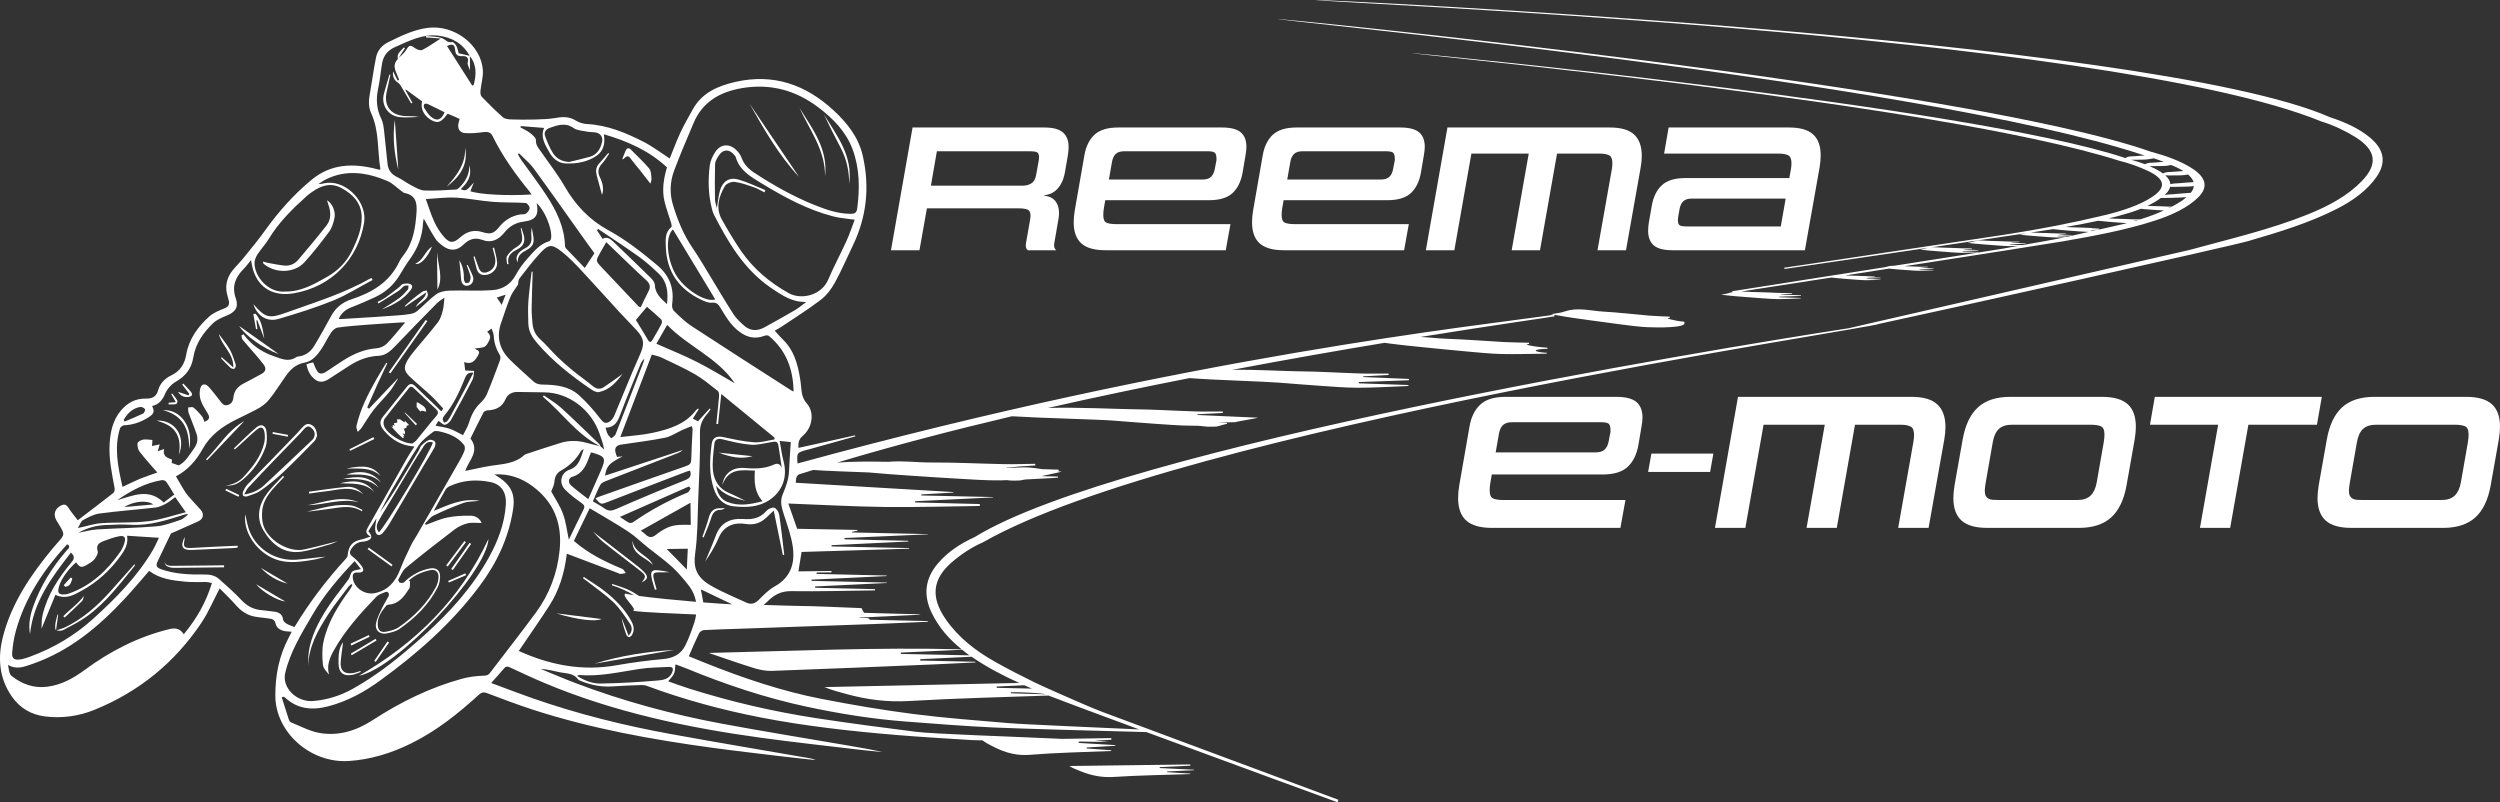 <svg width="268" height="86" viewBox="0 0 268 86" fill="none" xmlns="http://www.w3.org/2000/svg">
<rect x="0" y="0" width="268" height="86" fill="#333333" stroke="none"/>
<g clip-path="url(#clip0_1_543)">
<path d="M124.316 82.235C125.411 82.183 126.505 82.131 127.601 82.079C127.601 82.035 127.599 81.993 127.599 81.949C123.273 82.005 118.947 82.059 114.62 82.115C115.022 82.365 115.428 82.508 115.829 82.672C116.987 83.143 118.15 83.369 119.374 83.289C122.11 83.111 124.849 83.076 127.586 82.983C127.587 82.963 127.587 82.943 127.589 82.925C126.764 82.877 125.939 82.827 125.114 82.779C125.114 82.753 125.114 82.728 125.116 82.701C126.075 82.656 127.034 82.61 127.992 82.565C127.994 82.548 127.994 82.529 127.994 82.512C126.768 82.453 125.543 82.395 124.318 82.336C124.318 82.303 124.316 82.269 124.316 82.235Z" fill="white"/>
<path d="M73.482 69.163C73.014 70.123 72.194 70.55 71.108 70.65C69.427 70.803 67.748 71.024 66.086 71.318C62.416 71.969 58.963 71.3 55.614 69.782C56.716 68.154 57.826 66.573 58.872 64.953C59.937 63.305 60.506 61.466 60.763 59.357C62.632 60.064 64.441 60.748 66.25 61.431C66.337 61.465 66.425 61.532 66.508 61.527C66.703 61.514 66.894 61.466 67.087 61.433C66.96 61.278 66.865 61.048 66.703 60.981C64.856 60.22 63.078 59.345 61.52 57.987C62.065 56.858 62.62 55.71 63.214 54.483C64.603 55.317 65.992 56.1 67.322 56.971C68.074 57.464 68.727 58.107 69.431 58.673C70.293 59.364 71.198 60.005 72.016 60.744C72.646 61.314 73.198 61.978 73.735 62.642C74.213 63.229 74.497 63.858 74.619 64.515C72.476 64.337 70.072 64.102 68.501 63.885C68.209 63.7 67.919 63.512 67.615 63.347C67.002 63.016 66.302 62.843 65.64 62.599C65.622 62.646 65.603 62.692 65.585 62.739C66.434 62.996 67.214 63.37 67.958 63.804C67.569 63.743 67.256 63.684 67.057 63.63C66.506 63.86 68.431 65.335 67.853 65.479C68.955 65.645 72.159 65.766 74.623 65.874C74.58 66.158 74.531 66.443 74.434 66.734C74.158 67.558 73.862 68.384 73.482 69.163ZM72.037 72.123C71.734 72.823 71.037 72.907 70.454 72.956C68.438 73.125 66.415 73.245 64.393 73.276C63.524 73.29 62.674 72.977 61.851 72.449C61.995 72.395 62.044 72.358 62.089 72.362C64.285 72.543 66.408 72.037 68.553 71.71C69.592 71.551 70.656 71.543 71.71 71.494C72.208 71.47 72.187 71.776 72.037 72.123ZM52.505 72.161C52.305 72.424 52.077 72.426 51.753 72.438C51.004 72.465 50.24 72.566 49.518 72.763C46.082 73.706 42.929 75.265 39.947 77.201C38.197 78.336 36.256 78.953 34.169 78.557C33.135 78.36 32.164 77.826 31.172 77.427C31.072 77.387 30.993 77.233 30.955 77.115C30.697 76.331 30.453 75.543 30.205 74.756C30.256 74.732 30.306 74.708 30.357 74.684C30.418 74.71 30.492 74.72 30.537 74.761C31.903 76.034 33.47 76.17 35.214 75.71C37.249 75.173 39.038 74.193 40.721 72.972C44.732 70.066 48.419 66.825 51.404 62.833C53.241 60.378 54.517 57.694 54.995 54.654C55.275 52.877 54.774 51.916 52.999 50.857C54.598 50.763 55.94 51.258 57.142 52.161C59.433 53.88 60.28 56.181 59.99 59.005C59.737 61.478 58.893 63.705 57.434 65.688C55.827 67.871 54.149 70.004 52.505 72.161ZM30.578 72.123C31.117 69.865 32.327 67.911 33.476 65.938C34.708 63.822 36.279 61.967 38.016 60.148C38.257 60.45 38.465 60.715 38.691 60.999C38.319 61.101 37.961 61.102 37.761 61.281C37.551 61.467 37.538 61.856 37.362 62.101C36.721 62.99 36.014 63.833 35.396 64.739C34.439 66.139 33.604 67.617 33.209 69.283C33.042 69.986 33.032 70.726 33.04 71.46C33.07 69.336 34.073 67.579 35.17 65.877C35.834 64.848 36.613 63.893 37.346 62.91C37.431 62.797 37.554 62.714 37.659 62.616C37.7 62.64 37.742 62.664 37.784 62.69C37.694 62.86 37.625 63.045 37.513 63.198C36.25 64.918 35.12 66.717 34.672 68.83C34.506 69.609 34.54 70.452 34.614 71.252C34.649 71.634 34.994 71.987 35.277 72.316C35.003 71.364 35.33 70.549 35.753 69.782C36.96 67.596 38.628 65.764 40.339 63.973C40.591 63.709 41.012 63.599 41.367 63.444C41.434 63.415 41.603 63.484 41.642 63.555C41.694 63.648 41.711 63.809 41.664 63.901C41.438 64.342 41.16 64.757 40.948 65.204C40.705 65.717 40.434 66.236 40.314 66.782C40.146 67.543 40.698 68.059 41.463 67.901C41.93 67.803 42.438 67.692 42.818 67.428C44.515 66.247 45.969 64.819 46.921 62.955C47.091 62.62 47.171 62.209 47.178 61.832C47.192 61.138 46.772 60.815 46.084 60.94C45.129 61.112 44.298 61.553 43.565 62.184C43.453 62.281 43.357 62.42 43.227 62.468C43.109 62.511 42.934 62.494 42.825 62.432C42.746 62.387 42.666 62.186 42.702 62.121C42.946 61.692 43.137 61.18 43.499 60.881C45.204 59.477 46.946 58.115 48.705 56.777C49.11 56.468 49.61 56.227 50.103 56.106C50.578 55.988 51.1 56.07 51.628 56.063C51.434 55.58 50.981 55.292 50.471 55.283C49.628 55.27 48.766 55.309 47.942 55.48C47.159 55.64 46.416 55.995 45.656 56.265C45.619 56.224 45.582 56.184 45.545 56.143C45.847 55.849 46.1 55.453 46.46 55.278C47.508 54.77 48.584 54.307 49.681 53.915C50.182 53.736 50.759 53.766 51.429 53.688C49.59 53.368 48.102 54.117 46.505 54.768C46.961 53.935 47.35 53.195 47.772 52.475C47.866 52.315 48.059 52.186 48.234 52.105C49.639 51.46 51.115 51.376 52.601 51.684C53.755 51.924 54.318 52.805 54.226 54.124C54.084 56.148 53.376 58.012 52.41 59.756C50.654 62.928 48.255 65.605 45.575 68.014C43.155 70.189 40.646 72.273 37.779 73.861C36.484 74.579 35.08 75.02 33.599 75.148C32.198 75.267 30.854 74.33 30.567 73.051C30.501 72.756 30.508 72.418 30.578 72.123ZM30.739 66.866C30.578 66.77 30.367 66.601 30.351 66.445C30.293 65.897 29.965 65.659 29.483 65.583C28.933 65.496 28.376 65.455 27.824 65.382C27.037 65.276 26.42 64.898 25.867 64.312C25.118 63.518 24.294 62.788 23.473 62.064C23.024 61.668 22.47 61.578 21.86 61.587C20.319 61.61 18.783 61.543 17.298 61.031C16.815 60.863 16.663 60.66 16.896 60.182C17.374 59.205 17.823 58.213 18.302 57.236C18.348 57.142 18.52 57.105 18.638 57.052C19.501 56.667 20.366 56.284 21.229 55.899C21.795 55.649 21.922 55.118 21.511 54.648C21.083 54.158 20.624 53.693 20.198 53.2C19.994 52.964 19.822 52.696 19.658 52.427C19.399 52.008 19.158 51.575 18.862 51.065C20.126 50.392 21.034 49.377 21.718 48.137C22.541 46.645 23.821 45.718 25.338 44.967C28.86 43.223 28.276 43.735 30.587 40.379C31.116 39.611 31.704 39.044 32.676 38.868C33.463 38.727 33.987 38.105 34.418 37.468C34.812 36.885 35.108 36.236 35.499 35.65C35.654 35.417 35.934 35.154 36.187 35.118C37.234 34.971 38.291 34.892 39.346 34.811C40.548 34.718 41.751 34.647 42.954 34.57C43.094 34.561 43.236 34.565 43.435 34.562C42.753 35.362 42.139 36.153 41.442 36.861C41.182 37.126 40.734 37.31 40.358 37.338C39.052 37.435 37.912 37.934 36.831 38.615C36.233 38.992 35.653 39.396 35.063 39.786C34.413 40.214 34.141 40.138 33.815 39.439C33.73 39.255 33.661 39.065 33.575 38.853C33.438 38.88 33.313 38.897 33.192 38.93C33.088 38.96 32.989 39.008 32.849 39.063C32.972 39.693 33.224 40.238 33.717 40.636C34.195 41.023 34.639 41.015 35.263 40.623C36.049 40.126 36.813 39.595 37.605 39.107C38.519 38.543 39.501 38.191 40.595 38.141C41.369 38.106 41.897 37.6 42.411 37.06C43.87 35.525 45.353 34.013 46.841 32.506C47.081 32.264 47.392 32.092 47.644 31.908C47.587 32.392 47.581 32.846 47.47 33.273C47.357 33.71 47.222 34.182 46.956 34.531C46.177 35.548 45.323 36.508 44.51 37.499C44.217 37.857 43.919 38.222 43.687 38.62C43.248 39.375 43.305 39.792 43.95 40.399C44.693 41.099 45.487 41.746 46.233 42.443C46.677 42.858 47.072 43.325 47.51 43.791C47.477 43.847 47.411 43.956 47.348 44.06C47.296 44.047 47.255 44.048 47.235 44.03C47.05 43.849 46.872 43.66 46.685 43.48C45.976 42.799 45.252 42.132 44.557 41.439C44.225 41.107 43.954 41.045 43.639 41.44C42.771 42.532 41.888 43.61 41.027 44.706C40.664 45.168 40.7 45.614 41.171 46.168C42.006 47.148 43.04 47.786 44.426 47.863C44.136 48.319 43.853 48.728 43.609 49.158C42.216 51.615 40.838 54.081 39.437 56.533C39.224 56.904 39.132 57.199 39.727 57.521C39.323 57.651 39.063 57.762 38.793 57.816C37.781 58.017 37.361 58.492 37.264 59.543C37.252 59.674 37.159 59.815 37.065 59.916C35.004 62.153 33.181 64.568 31.6 67.167C31.564 67.224 31.512 67.272 31.559 67.216C31.235 67.083 30.969 67.005 30.739 66.866ZM19.701 67.991C19.301 67.353 18.765 67.291 18.131 67.447C14.813 68.263 11.838 69.785 9.103 71.8C7.891 72.694 6.624 73.411 5.088 73.615C3.614 73.811 2.361 73.332 1.248 72.47C0.973 72.257 0.948 71.721 0.858 71.276C1.781 71.823 2.619 71.472 3.456 71.181C7.439 69.802 10.563 67.202 13.377 64.174C14.274 63.209 15.118 62.193 15.989 61.197C17.138 62.072 18.494 62.219 19.837 62.355C20.593 62.432 21.362 62.375 22.125 62.393C22.3 62.397 22.475 62.455 22.716 62.502C22.092 64.573 21.066 66.347 19.701 67.991ZM1.711 67.592C2.701 64.057 4.675 61.09 7.134 58.416C7.157 58.39 7.197 58.38 7.245 58.354C7.606 58.631 7.313 58.815 7.146 59.009C5.593 60.818 4.335 62.801 3.545 65.061C3.216 65.999 3.037 66.961 3.218 67.985C3.567 64.494 5.562 61.875 7.603 59.237C8.028 59.623 7.981 59.896 7.672 60.266C6.269 61.95 5.076 63.765 4.565 65.934C4.445 66.44 4.479 66.981 4.449 67.405C4.927 66.236 5.425 65.019 5.939 63.765C7.082 64.296 7.926 63.771 8.741 63.329C10.45 62.401 11.855 61.105 12.98 59.518C13.402 58.924 13.768 58.296 13.623 57.43C14.752 57.504 15.835 57.574 17.038 57.651C16.798 58.143 16.624 58.566 16.395 58.956C14.716 61.813 12.417 64.134 9.981 66.339C7.981 68.148 5.707 69.489 3.18 70.409C2.85 70.529 2.509 70.641 2.163 70.691C1.518 70.786 1.251 70.588 1.306 69.944C1.373 69.154 1.498 68.356 1.711 67.592ZM9.271 60.575C9.574 60.4 9.903 60.218 10.12 59.957C10.317 59.719 10.545 59.32 10.471 59.079C10.268 58.421 10.637 58.187 11.102 58.008C11.649 57.797 12.209 57.59 12.783 57.484C13.333 57.383 13.504 57.606 13.349 58.16C13.251 58.51 13.098 58.864 12.89 59.161C11.49 61.162 9.77 62.781 7.417 63.616C7.28 63.665 7.135 63.708 6.991 63.72C6.285 63.779 6.119 63.562 6.326 62.869C6.569 62.058 7.292 61.031 8.159 60.281C8.539 60.83 8.729 60.888 9.271 60.575ZM20.151 55.166C19.894 55.356 19.664 55.626 19.375 55.721C18.519 56 17.652 56.347 16.768 56.422C14.659 56.604 12.536 56.624 10.421 56.755C9.745 56.798 9.079 56.99 8.408 57.114C9.317 56.589 10.309 56.325 11.35 56.283C12.223 56.247 13.101 56.197 13.971 56.253C16.05 56.389 17.963 55.727 19.894 55.126C19.959 55.104 20.024 55.087 20.151 55.166ZM8.893 55.76C9.45 55.457 10.048 55.131 10.661 55.05C12.662 54.782 14.679 54.636 16.685 54.404C17.07 54.36 17.454 54.172 17.804 53.987C18.143 53.806 18.438 53.543 18.782 53.294C19.151 53.818 19.49 54.3 19.919 54.91C18.553 55.249 17.235 55.717 15.882 55.878C14.228 56.074 12.541 55.97 10.875 56.083C10.095 56.136 9.328 56.396 8.348 56.606C8.571 56.243 8.667 55.882 8.893 55.76ZM16.426 54.078C15.409 54.168 14.399 54.259 13.318 54.356C14.346 53.709 15.811 53.592 16.426 54.078ZM12.573 53.613C14.033 52.609 15.57 51.763 17.351 51.47C17.495 51.446 17.729 51.522 17.808 51.633C18.118 52.067 18.382 52.533 18.682 53.017C18.277 53.32 17.909 53.596 17.548 53.866C15.929 52.286 14.254 53.147 12.573 53.613ZM12.864 45.92C12.911 45.771 13.161 45.593 13.322 45.587C14.305 45.554 15.175 45.216 15.986 44.693C16.51 44.356 16.588 44.063 16.303 43.524C17.052 43.363 17.42 42.866 17.718 42.176C17.93 41.686 18.367 41.196 18.832 40.931C19.882 40.332 20.526 39.523 20.719 38.331C20.958 36.852 21.776 35.678 22.817 34.67C23.2 34.298 23.742 34.059 24.25 33.856C25.221 33.468 25.612 32.948 25.275 31.974C24.824 30.672 25.245 29.701 26.14 28.806C26.387 28.558 26.59 28.267 26.91 27.88C27.008 28.361 27.042 28.65 27.127 28.925C27.746 30.913 29.35 31.819 31.541 31.433C35.509 30.733 38.383 27.832 39.031 23.872C39.382 21.731 37.252 19.416 35.088 19.598C34.781 19.625 34.48 19.734 34.133 19.73C34.4 19.562 34.656 19.368 34.938 19.228C37.156 18.132 39.359 18.492 41.514 19.397C42.096 19.641 42.568 20.145 43.092 20.526C43.182 20.591 43.278 20.671 43.381 20.691C44.525 20.923 44.724 21.684 44.654 22.722C44.538 24.415 44.307 26.049 43.201 27.43C43.039 27.631 42.896 27.855 42.785 28.088C41.746 30.279 39.838 31.378 37.663 32.091C36.674 32.416 35.984 32.993 35.496 33.883C34.906 34.956 34.319 36.033 33.683 37.081C33.305 37.704 32.743 38.13 31.98 38.217C31.907 38.225 31.824 38.238 31.767 38.278C30.936 38.861 30.135 38.452 29.35 38.183C28.261 37.809 27.298 37.218 26.524 36.35C26.377 36.186 26.247 36.007 26.109 35.835C26.032 35.875 25.956 35.913 25.88 35.952C25.918 36.105 25.911 36.293 26.002 36.403C26.422 36.919 26.874 37.407 27.306 37.914C27.642 38.307 27.983 38.697 28.287 39.115C28.574 39.511 28.466 39.85 28.037 40.082C27.399 40.428 26.765 40.78 26.119 41.11C25.496 41.429 25.091 41.891 25.021 42.61C24.982 43.014 24.809 43.316 24.382 43.424C23.959 43.53 23.787 43.219 23.579 42.958C23.185 42.464 22.812 41.95 22.385 41.485C21.983 41.049 21.58 41.13 21.453 41.7C21.366 42.087 21.394 42.549 21.524 42.926C21.699 43.428 22.007 43.887 22.285 44.349C22.547 44.785 22.4 45.03 21.916 45.219C21.824 45.006 21.775 44.778 21.644 44.617C21.37 44.284 21.076 43.959 20.742 43.69C20.625 43.596 20.367 43.675 20.173 43.677C20.184 43.866 20.152 44.07 20.213 44.241C20.488 45.006 20.817 45.751 21.072 46.521C21.255 47.073 21.154 47.59 20.789 48.092C20.286 48.784 19.881 49.548 19.149 49.889C18.873 49.792 18.669 49.72 18.412 49.63C18.416 49.543 18.422 49.405 18.429 49.264C17.933 49.078 17.403 48.911 17.595 48.136C17.359 48.217 17.178 48.278 16.904 48.373C16.987 48.096 17.046 47.897 17.124 47.636C16.857 47.694 16.62 47.746 16.298 47.816C16.315 47.563 16.328 47.354 16.34 47.163C16.004 47.145 15.658 47.072 15.334 47.128C15.11 47.166 14.764 47.364 14.744 47.523C14.708 47.815 14.791 48.196 14.97 48.426C15.557 49.186 16.21 49.896 16.863 50.655C16.222 50.884 15.596 51.082 14.992 51.331C14.379 51.586 13.786 51.89 13.133 52.197C12.66 50.098 12.206 48.033 12.864 45.92ZM15.023 43.625C15.184 43.596 15.437 43.721 15.538 43.855C15.594 43.932 15.472 44.269 15.352 44.328C14.7 44.643 14.023 44.91 13.354 45.193C13.322 45.129 13.29 45.066 13.258 45.002C13.668 44.32 14.198 43.771 15.023 43.625ZM27.617 27.247C27.979 26.689 28.456 26.202 28.798 25.632C29.877 23.839 31.343 22.397 32.882 21.017C33.06 20.856 33.258 20.714 33.455 20.575C34.44 19.879 35.471 19.542 36.626 20.171C37.859 20.842 38.751 21.794 38.775 23.257C38.797 24.54 38.294 25.727 37.744 26.865C37.155 28.085 36.233 29.012 35.053 29.685C33.644 30.489 32.233 31.283 30.596 31.252C28.728 31.42 27.278 29.625 27.282 28.195C27.283 27.877 27.438 27.524 27.617 27.247ZM47.661 12.04C47.31 12.877 46.815 13.038 46.195 12.507C45.895 12.25 45.678 11.889 45.461 11.551C45.4 11.456 45.423 11.234 45.498 11.15C45.555 11.088 45.772 11.113 45.887 11.166C46.473 11.441 47.05 11.736 47.661 12.04ZM40.538 9.51C40.734 8.606 40.805 7.675 40.965 6.762C41.111 5.932 41.601 5.369 42.382 5.031C43.848 4.396 45.273 3.626 46.957 3.821C48.442 3.991 49.61 4.654 50.349 5.987C49.965 5.896 49.58 5.806 49.169 5.709C49.095 5.46 49.049 5.16 48.916 4.907C48.825 4.733 48.575 4.476 48.462 4.505C47.983 4.632 47.774 4.253 47.44 4.116C46.911 3.897 46.275 3.933 45.683 3.859C45.679 3.911 45.673 3.962 45.669 4.012C46.154 4.048 46.64 4.084 47.246 4.128C46.507 4.598 45.911 5.028 45.263 5.357C45.083 5.449 44.703 5.315 44.499 5.168C43.967 4.785 43.871 4.813 43.532 5.376C43.336 5.701 43.003 5.942 42.731 6.22C42.959 5.867 43.186 5.513 43.413 5.16C43.372 5.136 43.33 5.112 43.289 5.088C42.999 5.456 42.504 5.706 42.654 6.321C41.896 7.104 42.575 7.828 42.782 8.571C42.729 8.593 42.676 8.614 42.624 8.635C42.457 8.296 42.29 7.955 42.139 7.649C42.063 8.147 42.201 8.57 42.695 8.892C42.907 9.031 43.032 9.313 43.172 9.545C43.482 10.056 43.777 10.576 44.079 11.093C44.124 11.068 44.169 11.041 44.214 11.016C43.958 10.556 43.701 10.096 43.445 9.636C43.468 9.624 43.492 9.614 43.515 9.603C44.091 10.024 44.668 10.445 45.247 10.868C45.035 11.651 45.485 12.507 46.337 12.928C46.974 13.242 47.335 13.085 47.984 12.185C48.192 12.274 48.411 12.366 48.628 12.46C48.832 12.55 49.034 12.64 49.273 12.748C49.232 12.896 49.192 13.031 49.157 13.169C49.016 13.713 49.239 14.21 49.793 14.26C50.464 14.323 51.158 14.252 51.831 14.161C52.259 14.102 52.604 14.181 52.782 14.544C53.851 16.732 55.258 18.69 56.793 20.566C56.861 20.65 56.917 20.744 56.986 20.844C54.497 21.017 51.329 20.848 50.424 20.497C50.546 20.191 50.669 19.883 50.792 19.574C49.96 20.495 49.96 20.495 49.383 20.284C50.065 19.627 50.627 18.924 50.322 17.726C50.306 18.765 49.884 19.454 49.293 20.056C49.181 20.169 49.029 20.31 48.889 20.317C47.759 20.378 46.624 20.47 45.495 20.422C45.017 20.402 44.536 20.099 44.086 19.866C43.559 19.594 43.085 19.217 42.55 18.966C41.946 18.681 41.623 18.221 41.547 17.598C41.405 16.436 41.32 15.267 41.182 14.105C41.127 13.647 41.081 13.157 40.882 12.755C40.359 11.7 40.292 10.643 40.538 9.51ZM50.781 9.108C50.728 9.129 50.675 9.152 50.622 9.173C49.724 7.764 48.825 6.357 47.917 4.932C48.508 4.661 48.737 4.765 48.785 5.32C48.829 5.83 49.003 6.046 49.543 6.015C49.973 5.991 50.29 6.135 50.135 6.718C50.079 6.93 50.278 7.209 50.39 7.547C50.383 6.944 50.377 6.481 50.371 6.018C51.14 6.976 51.054 8.031 50.781 9.108ZM55.647 16.441C56.179 16.986 56.786 17.476 57.232 18.084C58.934 20.406 60.585 22.767 62.256 25.113C62.718 25.761 63.188 26.407 63.721 27.147C63.441 27.575 63.114 28.073 62.687 28.725C61.946 27.954 61.304 27.291 60.668 26.62C60.611 26.56 60.569 26.459 60.568 26.376C60.514 24.327 59.641 22.569 58.556 20.91C57.723 19.637 56.789 18.428 55.906 17.187C55.761 16.985 55.646 16.762 55.517 16.549C55.561 16.513 55.604 16.477 55.647 16.441ZM55.831 13.515C56.649 13.58 57.467 13.645 58.326 13.713C57.909 14.717 58.44 15.5 58.865 16.284C59.236 16.967 59.818 17.484 60.617 17.52C61.797 17.573 62.967 17.377 63.957 16.696C64.709 16.176 64.898 15.352 64.729 14.394C67.26 15.127 69.561 16.144 71.503 17.941C71.153 19.108 70.941 20.337 71.233 21.581C71.42 22.371 71.717 23.136 71.951 23.916C71.993 24.056 72.033 24.298 71.962 24.354C71.269 24.905 71.353 25.688 71.372 26.412C71.446 29.11 72.772 31.007 75.197 32.145C75.543 32.308 75.95 32.484 76.307 32.448C76.824 32.393 77.021 32.639 77.242 33.008C77.804 33.948 78.359 34.892 79.271 35.567C80.099 36.181 80.961 36.378 81.942 35.996C82.084 35.94 82.328 35.928 82.428 36.012C84.279 37.551 85.034 39.585 85.071 41.973C84.985 41.934 84.917 41.911 84.858 41.874C81.277 39.572 77.687 37.283 74.125 34.952C73.434 34.499 72.835 33.898 72.235 33.32C72.085 33.175 72.019 32.847 72.051 32.623C72.294 30.918 71.788 29.548 70.444 28.423C68.787 27.035 67.101 25.705 65.192 24.667C63.182 23.574 61.681 21.976 60.535 19.988C59.795 18.703 58.867 17.526 58.025 16.302C57.76 15.917 57.428 15.598 57.454 15.033C57.465 14.78 57.088 14.463 56.824 14.254C56.516 14.011 56.14 13.856 55.795 13.661C55.807 13.612 55.819 13.564 55.831 13.515ZM58.938 13.705C59.775 13.419 60.594 13.101 61.476 13.72C61.856 13.986 62.416 14.007 62.901 14.106C63.208 14.168 63.53 14.15 63.84 14.198C64.351 14.276 64.656 14.684 64.547 15.184C64.382 15.947 64.021 16.586 63.211 16.815C62.483 17.022 61.741 17.18 61.006 17.36C60.23 17.324 59.63 16.987 59.252 16.375C58.906 15.816 58.652 15.19 58.427 14.567C58.275 14.146 58.562 13.834 58.938 13.705ZM76.673 32.093C75.666 32.472 73.364 30.991 72.468 29.475C71.472 27.789 71.296 25.326 72.141 24.6C73.662 27.115 75.163 29.597 76.673 32.093ZM72.26 18.308C72.9 16.588 73.634 14.902 74.343 13.209C75.301 10.916 77.173 9.857 79.506 9.453C82.56 8.921 85.32 9.674 87.754 11.53C89.307 12.713 90.691 14.107 91.392 15.989C92.161 18.055 92.178 20.205 91.891 22.371C91.831 22.831 91.578 22.931 91.17 22.925C89.802 22.907 88.541 22.469 87.297 21.968C85.028 21.055 82.908 19.86 80.866 18.522C80.247 18.116 79.749 17.626 79.488 16.899C79.374 16.581 79.14 16.277 78.889 16.043C78.157 15.361 77.236 15.443 76.688 16.275C76.401 16.712 76.149 17.235 76.085 17.743C75.901 19.224 75.919 20.712 76.27 22.177C76.335 22.447 76.391 22.73 76.516 22.973C78.059 25.984 79.748 28.873 82.639 30.853C83.522 31.457 84.386 32.045 85.441 32.282C85.71 32.344 85.992 32.345 86.421 32.39C85.947 32.731 85.594 33.029 85.201 33.26C84.125 33.887 83.037 34.495 81.944 35.093C81.163 35.522 80.397 35.486 79.725 34.872C79.33 34.511 78.922 34.136 78.634 33.693C77.816 32.43 77.06 31.127 76.274 29.843C75.605 28.75 74.967 27.633 74.243 26.577C73.272 25.162 72.641 23.6 72.146 21.981C71.773 20.759 71.818 19.497 72.26 18.308ZM90.747 25.821C90.11 27.224 89.376 28.585 88.771 30.002C88.083 31.617 85.95 32.203 84.545 31.42C82.495 30.28 80.751 28.806 79.426 26.878C78.691 25.808 78.03 24.681 77.39 23.55C76.683 22.298 77.055 21.073 77.71 19.946C77.868 19.674 78.419 19.456 78.752 19.498C79.455 19.587 80.142 19.842 80.819 20.075C81.21 20.21 81.571 20.437 81.947 20.623C81.981 20.543 82.016 20.463 82.05 20.385C81.096 19.999 80.165 19.533 79.181 19.251C78.182 18.963 77.465 19.43 77.18 20.431C77.016 21.007 76.966 21.613 76.847 22.305C76.765 21.943 76.651 21.663 76.647 21.382C76.627 20.124 76.617 18.864 76.655 17.606C76.664 17.313 76.843 17.006 77.005 16.742C77.482 15.963 78.208 15.942 78.761 16.668C78.805 16.726 78.856 16.789 78.876 16.857C79.292 18.277 80.476 18.946 81.62 19.642C84.053 21.124 86.549 22.482 89.332 23.201C90.043 23.385 90.791 23.429 91.624 23.552C91.341 24.291 91.086 25.074 90.747 25.821ZM80.92 50.448C80.857 51.623 80.851 52.746 81.753 53.732C80.45 54.069 79.207 54.303 77.96 53.804C77.283 53.531 76.885 52.892 76.775 52.073C77.595 53.091 78.755 53.398 79.92 53.696C79.337 53.413 78.766 53.102 78.167 52.856C77.103 52.419 76.557 51.54 76.437 50.507C76.326 49.544 76.48 48.544 76.582 47.567C76.63 47.096 76.957 46.977 77.447 47.095C78.453 47.337 79.47 47.595 80.495 47.675C81.214 47.731 81.956 47.509 82.686 47.398C83.006 47.35 83.355 47.241 83.435 47.703C83.577 48.531 83.686 49.365 83.808 50.182C83.662 49.785 83.408 49.599 82.96 49.804C81.942 50.269 80.865 50.261 79.782 50.169C78.558 50.066 77.621 50.727 77.426 51.99C78.126 50.122 79.559 50.416 80.92 50.448ZM61.232 52.049C60.86 51.711 60.923 51.241 61.356 51.111C62.475 50.775 62.852 49.871 63.19 48.911C63.238 48.775 63.296 48.642 63.342 48.526C63.393 48.513 63.412 48.501 63.428 48.505C64.911 48.929 65 49.106 64.404 50.468C63.975 51.448 63.543 52.426 63.066 53.509C62.407 52.991 61.789 52.553 61.232 52.049ZM59.427 51.699C59.46 51.145 59.661 50.716 60.129 50.454C61.046 49.941 61.773 49.252 62.288 48.336C62.317 48.283 62.397 48.258 62.576 48.137C62.238 49.106 62.102 49.992 61.049 50.354C60.138 50.668 59.879 51.739 60.543 52.447C61.07 53.009 61.714 53.471 62.344 53.925C62.645 54.14 62.724 54.29 62.549 54.633C62.011 55.686 61.51 56.759 60.98 57.854C60.77 56.882 60.669 55.941 60.352 55.078C60.036 54.22 59.502 53.444 59.09 52.68C59.209 52.352 59.406 52.032 59.427 51.699ZM50.431 47.013C50.881 46.104 51.339 45.155 51.827 44.223C51.891 44.1 52.11 43.999 52.262 43.991C53.147 43.95 53.822 43.66 54.203 42.77C54.416 42.272 54.904 42.011 55.48 42.018C56.443 42.029 57.407 42.044 58.37 42.059C60.993 42.098 63.403 43.922 64.284 46.527C64.46 47.051 64.664 47.566 64.758 48.19C64.622 48.068 64.486 47.944 64.35 47.82C64.325 47.758 64.316 47.678 64.272 47.635C62.905 46.324 61.555 44.992 60.153 43.718C59.594 43.209 58.92 42.826 58.298 42.385C58.264 42.432 58.23 42.48 58.195 42.526C60.265 44.259 61.828 46.566 64.311 47.828C63.83 47.708 63.346 47.599 62.867 47.467C61.947 47.213 61.021 47.198 60.113 47.473C58.888 47.842 57.678 48.258 56.463 48.656C56.375 48.686 56.274 48.711 56.21 48.771C55.212 49.707 53.926 49.735 52.681 49.924C51.751 50.065 50.833 50.289 49.861 50.484C50.279 49.33 51.468 48.341 50.431 47.013ZM49.814 40.612C49.954 40.264 50.103 39.874 50.746 39.958C50.459 40.52 50.223 40.998 49.974 41.469C49.42 42.519 48.861 43.564 48.298 44.608C48.193 44.802 48.074 44.995 47.93 45.161C47.859 45.243 47.715 45.261 47.604 45.309C47.552 45.181 47.453 45.05 47.462 44.926C47.471 44.79 47.556 44.642 47.648 44.533C48.624 43.365 49.252 42.008 49.814 40.612ZM53.258 31.9C53.54 31.807 53.816 31.715 54.203 31.587C54.044 32.003 53.922 32.32 53.785 32.675C53.602 32.405 53.447 32.18 53.258 31.9ZM69.078 38.447C69.04 38.59 69.014 38.737 68.962 38.874C67.978 41.436 66.997 43.998 65.993 46.551C65.922 46.731 65.682 46.846 65.521 46.991C65.392 46.839 65.236 46.703 65.142 46.533C65.047 46.36 65.013 46.152 64.918 45.855C65.914 45.822 66.218 45.181 66.504 44.414C67.177 42.609 67.932 40.833 68.66 39.046C68.749 38.828 68.876 38.624 69.078 38.447ZM66.4 33.452C67.015 34.121 67.662 34.763 68.275 35.435C69.109 36.353 69.086 36.948 68.588 38.054C67.622 40.202 66.768 42.4 65.847 44.569C65.741 44.818 65.543 45.075 65.318 45.215C64.94 45.449 64.688 45.321 64.381 44.919C63.686 44.012 62.918 43.143 62.075 42.375C60.981 41.377 59.559 41.244 58.151 41.227C57.747 41.222 57.44 41.13 57.152 40.861C56.324 40.089 55.459 39.354 54.658 38.555C53.53 37.431 53.191 36.093 53.734 34.566C54.057 33.658 54.341 32.734 54.707 31.843C54.895 31.388 55.225 30.992 55.532 30.505C55.571 30.32 55.548 30.028 55.68 29.858C56.43 28.894 57.166 27.913 58.004 27.029C58.871 26.114 59.258 26.219 60.254 27.005C61.023 27.612 61.706 28.336 62.379 29.054C63.736 30.504 65.056 31.988 66.4 33.452ZM64.31 27.147C64.517 26.777 64.731 26.41 64.991 25.956C65.356 26.308 65.671 26.615 65.988 26.917C67.077 27.958 68.15 29.015 69.264 30.027C69.681 30.404 69.779 30.745 69.514 31.239C69.216 31.791 68.962 32.366 68.689 32.932C68.585 32.903 68.516 32.906 68.485 32.874C67.155 31.473 65.825 30.074 64.503 28.666C63.849 27.97 63.854 27.962 64.31 27.147ZM71.504 32.598C70.802 31.972 70.238 31.45 70.199 30.55C70.188 30.293 69.976 29.999 69.777 29.803C68.454 28.5 67.11 27.216 65.769 25.932C65.438 25.615 65.09 25.328 64.596 25.604C64.378 25.273 64.188 24.984 63.999 24.695C64.038 24.644 64.079 24.592 64.118 24.542C65.594 25.541 67.09 26.514 68.538 27.552C69.275 28.081 69.951 28.704 70.611 29.329C71.513 30.186 71.651 31.281 71.504 32.598ZM69.937 36.447C69.784 36.707 69.635 36.741 69.46 36.438C69.057 35.744 68.632 35.064 68.167 34.297C68.484 33.92 68.897 33.431 69.354 32.89C69.865 33.334 70.386 33.767 70.875 34.234C70.965 34.322 70.987 34.586 70.924 34.708C70.618 35.3 70.276 35.873 69.937 36.447ZM71.521 34.827C73.759 37.154 76.912 38.325 78.766 41.083C77.413 40.315 76.086 39.493 74.698 38.793C73.298 38.087 71.838 37.503 70.362 36.848C70.755 36.164 71.118 35.53 71.521 34.827ZM45.647 21.342C46.681 21.285 47.774 21.133 48.856 21.186C50.186 21.252 51.504 21.534 52.834 21.638C53.998 21.73 55.173 21.683 56.341 21.756C56.506 21.766 56.768 22.097 56.775 22.289C56.783 22.491 56.579 22.752 56.394 22.895C56.255 23.001 56 22.956 55.799 22.986C54.851 23.128 54.104 23.599 53.504 24.342C52.931 25.05 52.565 25.151 51.703 24.878C50.798 24.591 50.03 24.827 49.338 25.444C48.609 26.095 48.205 26.106 47.567 25.363C47.151 24.88 46.802 24.314 46.537 23.733C46.178 22.947 45.928 22.112 45.647 21.342ZM45.425 23.435C45.821 24.129 46.213 24.876 46.668 25.581C46.863 25.885 47.168 26.134 47.462 26.355C48.236 26.936 48.989 26.904 49.676 26.231C50.278 25.643 50.895 25.41 51.737 25.728C52.676 26.083 53.453 25.693 54.048 24.953C54.6 24.265 55.27 23.856 56.161 23.752C57.434 23.604 57.79 23.058 57.527 21.782C58.368 22.494 59.21 24.502 59.081 25.528C59.066 25.648 58.971 25.828 58.876 25.856C57.869 26.153 57.243 26.939 56.591 27.663C56.084 28.223 55.626 28.851 55.266 29.515C54.731 30.497 53.864 31.011 52.858 31.094C51.329 31.219 49.782 31.104 48.245 31.154C47.755 31.168 47.184 31.253 46.804 31.522C46.051 32.057 45.418 32.757 44.709 33.356C44.519 33.518 44.24 33.61 43.987 33.657C43.532 33.74 43.067 33.776 42.606 33.812C41.792 33.878 40.977 33.931 40.162 33.983C39.016 34.056 37.868 34.124 36.721 34.192C36.599 34.2 36.477 34.196 36.304 34.198C36.594 33.561 37.032 33.193 37.637 32.959C38.5 32.625 39.351 32.255 40.191 31.863C41.315 31.341 42.211 30.554 42.851 29.48C43.212 28.874 43.583 28.271 43.995 27.698C44.81 26.567 45.274 25.32 45.347 23.928C45.356 23.763 45.395 23.599 45.425 23.435ZM49.631 46.65C49.101 46.389 48.668 46.12 48.199 45.959C47.736 45.8 47.236 45.75 46.683 45.637C46.786 45.468 46.911 45.261 47.002 45.112C47.255 45.279 47.493 45.559 47.693 45.534C47.932 45.504 48.215 45.255 48.344 45.024C49.141 43.598 49.913 42.159 50.658 40.705C50.797 40.435 50.773 40.081 50.825 39.765C50.52 39.748 50.215 39.73 49.868 39.712C49.843 39.496 49.807 39.19 49.761 38.806C50.461 39.093 50.845 38.767 51.157 38.25C51.475 37.721 51.458 37.647 50.858 37.358C51.199 37.313 51.553 37.309 51.875 37.205C52.048 37.149 52.204 36.941 52.301 36.765C52.475 36.449 52.695 36.11 52.386 35.743C52.344 35.694 52.296 35.647 52.223 35.57C52.386 35.45 52.515 35.355 52.697 35.222C52.789 35.513 52.918 35.749 52.929 35.993C52.962 36.756 53.201 37.438 53.593 38.089C53.676 38.227 53.649 38.482 53.587 38.652C53.136 39.868 52.689 41.087 52.183 42.282C52.027 42.65 51.726 42.978 51.433 43.265C50.83 43.858 50.498 44.577 50.254 45.37C50.115 45.818 49.843 46.224 49.631 46.65ZM44.638 47.198C44.497 47.369 44.286 47.479 44.204 47.543C43.155 47.555 41.49 46.506 41.169 45.67C41.084 45.448 41.097 45.076 41.231 44.899C42.069 43.79 42.958 42.717 43.823 41.626C44.017 41.381 44.174 41.436 44.371 41.624C45.147 42.367 45.927 43.107 46.714 43.838C46.994 44.099 47.039 44.293 46.751 44.622C46.02 45.457 45.349 46.345 44.638 47.198ZM40.542 55.923C40.791 55.448 41.083 54.994 41.359 54.532C42.33 52.908 43.298 51.282 44.275 49.661C44.647 49.042 45.035 48.434 45.426 47.827C45.655 47.471 45.956 47.272 46.398 47.422C46.379 48.025 41.136 56.749 40.611 57.058C40.317 56.694 40.344 56.3 40.542 55.923ZM38.776 60.687C38.5 60.3 38.154 59.944 37.778 59.653C37.465 59.409 37.451 59.194 37.627 58.899C37.897 58.444 38.268 58.132 38.814 58.072C38.943 58.057 39.077 58.059 39.2 58.024C39.894 57.834 39.988 57.528 39.488 56.947C39.772 56.496 40.066 56.031 40.36 55.565C40.309 56.014 40.162 56.48 40.234 56.907C40.325 57.44 40.705 57.504 41.065 57.095C41.333 56.79 41.57 56.449 41.777 56.099C42.99 54.053 44.19 51.998 45.398 49.948C45.794 49.277 46.22 48.622 46.594 47.939C46.686 47.771 46.716 47.438 46.614 47.329C46.485 47.189 46.152 47.095 45.982 47.165C45.679 47.29 45.411 47.53 45.171 47.766C45.034 47.901 44.992 48.13 44.888 48.305C44.049 49.707 43.22 51.114 42.358 52.502C41.839 53.335 41.267 54.134 40.718 54.949C41.14 54.147 41.534 53.33 41.989 52.548C42.931 50.928 43.863 49.297 44.893 47.734C45.275 47.153 45.902 46.72 46.461 46.276C46.606 46.16 46.927 46.208 47.15 46.257C48.161 46.485 49.107 46.862 49.756 47.72C49.862 47.86 49.85 48.162 49.78 48.347C49.63 48.744 49.422 49.121 49.211 49.491C47.709 52.118 46.201 54.742 44.693 57.367C44.48 57.737 44.234 58.091 44.051 58.475C43.646 59.325 43.231 60.173 42.895 61.052C42.397 62.354 41.589 63.297 40.177 63.583C39.083 63.805 37.938 62.994 37.823 61.972C37.776 61.554 37.884 61.345 38.359 61.375C38.934 61.414 39.104 61.149 38.776 60.687ZM43.804 62.265C44.447 61.635 45.251 61.309 46.11 61.122C46.694 60.996 47.054 61.321 47.009 61.928C46.983 62.269 46.89 62.632 46.728 62.933C45.781 64.707 44.395 66.095 42.761 67.231C42.368 67.505 41.843 67.632 41.359 67.724C40.793 67.831 40.522 67.558 40.493 66.989C40.449 66.139 40.917 65.513 41.422 64.909C41.473 64.849 41.585 64.82 41.671 64.814C42.786 64.739 43.333 63.917 43.86 63.108C43.991 62.907 43.927 62.58 43.953 62.311C43.903 62.295 43.854 62.279 43.804 62.265ZM65.2 53.789C67.985 52.704 70.776 51.637 73.565 50.566C73.698 50.515 73.841 50.49 73.977 50.452C74.158 51.036 73.953 51.273 73.408 51.49C70.942 52.469 68.495 53.497 66.064 54.562C65.579 54.774 65.228 54.817 64.801 54.508C64.414 54.227 63.986 54.005 63.555 53.744C63.828 53.125 64.055 52.536 64.35 51.983C64.445 51.803 64.696 51.668 64.905 51.585C67.464 50.583 70.029 49.595 72.593 48.6C72.799 48.52 73.002 48.431 73.172 48.246C70.406 49.16 67.638 50.073 64.859 50.99C65.037 49.94 65.266 49.684 66.743 48.925C66.48 48.951 66.317 48.967 66.145 48.983C66.088 48.819 66.021 48.664 65.982 48.505C65.863 48.023 66.073 47.735 66.566 47.662C68.145 47.426 69.733 47.237 71.295 46.922C71.931 46.794 72.508 46.381 73.116 46.108C73.446 45.959 73.785 45.83 74.153 45.679C74.203 45.854 74.251 45.942 74.247 46.025C74.198 47.118 74.123 48.212 74.097 49.305C74.087 49.724 73.883 49.847 73.528 49.97C70.407 51.054 67.294 52.161 64.18 53.262C64.06 53.304 63.948 53.371 63.827 53.428C64.431 54.118 64.421 54.093 65.2 53.789ZM67.854 55.987C67.747 56.062 67.534 56.088 67.42 56.032C67.143 55.898 66.896 55.701 66.456 55.409C69.014 54.282 71.436 53.214 73.858 52.146C73.919 52.219 73.98 52.291 74.041 52.364C73.932 52.514 73.855 52.74 73.709 52.8C71.641 53.651 69.688 54.706 67.854 55.987ZM73.732 58.824C73.694 59.634 73.657 60.397 73.626 61.05C72.949 60.358 72.18 59.574 71.472 58.851C72.137 58.843 72.931 58.834 73.732 58.824ZM72.579 56.292C72.21 56.333 71.83 56.428 71.496 56.586C71.08 56.783 70.682 57.04 70.322 57.329C69.899 57.666 69.547 57.654 69.181 57.272C69.081 57.167 68.951 57.09 68.691 56.889C70.485 55.881 72.199 54.917 74.02 53.893C74.032 54.819 74.04 55.521 74.049 56.263C73.524 56.269 73.047 56.24 72.579 56.292ZM84.584 50.487C84.549 51.386 84.239 52.202 83.899 53.013C83.604 53.718 83.782 54.38 84.002 55.07C84.374 56.233 84.813 57.397 84.985 58.597C85.239 60.361 84.786 61.896 83.055 62.857C82.419 63.211 81.877 63.764 81.356 64.288C80.944 64.703 80.528 64.842 80.009 64.6C78.695 63.985 77.333 63.45 76.093 62.711C74.631 61.839 74.315 60.784 74.519 59.352C74.792 57.43 74.775 55.465 74.85 53.517C74.943 51.138 75.084 48.755 75.036 46.377C75.017 45.473 75.342 44.892 75.875 44.3C75.991 44.171 76.072 44.01 76.169 43.863C76.14 43.839 76.111 43.817 76.081 43.793C75.675 44.236 75.268 44.679 74.829 45.159C74.669 45.08 74.479 44.984 74.27 44.88C74.488 44.532 74.698 44.196 74.909 43.859C74.884 43.837 74.859 43.815 74.835 43.793C74.76 43.854 74.669 43.902 74.613 43.976C73.444 45.502 71.724 46.011 69.977 46.398C68.877 46.642 67.736 46.699 66.498 46.854C67.643 43.855 68.749 40.959 69.875 38.01C70.234 38.118 70.604 38.182 70.929 38.337C72.138 38.913 73.364 39.464 74.52 40.134C75.382 40.633 76.156 41.288 76.943 41.907C77.065 42.003 77.1 42.283 77.084 42.469C77.002 43.461 76.89 44.452 76.789 45.442C76.853 45.448 76.916 45.454 76.98 45.461C77.091 44.409 77.201 43.356 77.32 42.232C79.249 43.813 81.139 45.362 83.029 46.912C83.025 46.979 83.021 47.044 83.017 47.109C82.288 47.221 81.55 47.463 80.833 47.413C79.732 47.337 78.638 47.093 77.555 46.858C76.841 46.703 76.387 46.884 76.291 47.605C76.076 49.214 75.991 50.825 76.524 52.404C76.871 53.432 77.51 54.155 78.626 54.274C79.972 54.417 81.311 54.389 82.498 53.592C83.891 52.656 84.433 51.122 84.005 49.491C83.819 48.783 83.727 48.05 83.58 47.268C83.966 47.308 84.321 47.343 84.771 47.392C84.707 48.427 84.625 49.456 84.584 50.487ZM75.132 63.179C76.203 63.692 77.339 64.235 78.494 64.787C77.785 64.754 76.67 64.679 75.394 64.578C75.302 64.089 75.213 63.615 75.132 63.179ZM108.371 74.32C108.372 74.285 108.372 74.249 108.372 74.214C109.331 74.169 111.81 74.316 112.091 74.431C110.852 74.394 109.611 74.357 108.371 74.32ZM106.844 73.597C107.83 73.55 108.817 73.505 109.804 73.459C110.075 73.578 110.345 73.702 110.618 73.817C109.362 73.79 108.105 73.762 106.848 73.735C106.846 73.688 106.845 73.642 106.844 73.597ZM96.567 70.1C96.566 70.054 96.566 70.006 96.566 69.958C98.76 69.856 100.953 69.754 103.146 69.653C103.389 69.846 103.625 70.046 103.881 70.228C103.894 70.236 103.907 70.244 103.92 70.253C101.469 70.203 99.017 70.151 96.567 70.1ZM118.134 76.303C116.296 75.599 111.716 73.543 110.954 73.176C109.518 72.474 108.095 71.746 106.699 70.96C104.617 69.789 102.747 68.363 101.37 66.365C99.775 64.05 99.918 62.109 102.028 60.28C103.018 59.421 104.164 58.657 105.365 58.141C126.528 46.02 201.206 35.132 201.46 34.714C207.893 33.341 239.007 26.424 241.011 25.842C244.286 24.892 247.541 23.896 250.448 22.423C252.276 21.498 253.806 20.369 254.797 18.914C255.812 17.424 255.602 16.032 254.074 14.758C252.896 13.778 251.409 13.098 249.79 12.572C230.386 4.026 141.21 -0.07 141.11 0.001C140.392 0.227 225.626 3.516 248.829 13.013C250.138 13.414 251.387 14.009 252.467 14.677C254.765 16.102 254.921 17.613 253.183 19.416C251.683 20.972 249.645 22.082 247.376 22.994C243.37 24.605 239.018 25.617 234.725 26.793C234.511 26.852 198.829 35.023 198.183 35.185C183.06 37.514 120.126 47.935 104.484 57.575C102.997 58.252 101.634 59.124 100.554 60.385C99.151 62.02 98.957 63.807 99.889 65.72C100.649 67.283 101.769 68.54 103.092 69.609C94.062 69.372 85.04 69.786 76.002 69.995C76.116 70.038 76.229 70.084 76.344 70.123C77.841 70.627 79.329 71.16 80.84 71.622C81.448 71.807 82.108 71.942 82.739 71.919C88.562 71.71 94.385 71.464 100.207 71.221C101.662 71.161 103.117 71.082 104.571 71.011C104.571 70.988 104.569 70.964 104.568 70.942C102.595 70.899 100.621 70.855 98.648 70.812C98.648 70.763 98.648 70.714 98.65 70.665C100.484 70.577 102.32 70.49 104.155 70.402C105.767 71.511 107.491 72.409 109.262 73.212C102.304 73.359 95.347 73.509 88.388 73.656C89.155 73.989 89.929 74.174 90.696 74.387C92.91 75.005 95.127 75.286 97.456 75.149C102.434 74.855 107.422 74.739 112.406 74.563C112.45 74.58 112.494 74.599 112.54 74.618C113.26 74.911 117.243 76.391 122.121 78.194C118.049 77.999 109.835 77.665 108.087 77.516C104.679 77.225 101.262 76.972 97.871 76.536C94.595 76.114 91.331 75.558 88.088 74.927C83.772 74.087 79.62 72.677 75.543 71.044C74.95 70.807 74.359 70.565 73.839 70.353C74.217 69.492 74.549 68.689 74.929 67.909C75.01 67.741 75.257 67.558 75.438 67.548C76.609 67.477 77.782 67.453 78.954 67.412C83.827 67.243 88.699 67.076 93.57 66.901C95.536 66.83 97.501 66.737 99.465 66.653C99.466 66.628 99.466 66.604 99.468 66.579C97.4 66.531 95.332 66.484 93.263 66.437C93.199 66.375 93.121 66.319 93.063 66.254C92.758 66.254 92.451 66.256 92.16 66.246C92.16 66.232 92.16 66.219 92.16 66.206C94.338 66.102 96.516 65.998 98.695 65.894C98.572 65.857 98.448 65.848 98.325 65.845C96.426 65.796 94.526 65.76 92.627 65.692C92.522 65.529 92.43 65.363 92.357 65.191C90.079 65.119 87.803 64.972 85.526 64.954C84.878 64.949 83.488 64.893 81.867 64.849C82.001 64.728 82.138 64.616 82.266 64.487C82.97 63.777 83.724 63.356 84.808 63.371C87.805 63.414 90.804 63.326 93.801 63.29C93.801 63.245 93.801 63.199 93.8 63.156C91.661 63.106 89.522 63.057 87.383 63.008C87.384 62.961 87.384 62.913 87.385 62.867C89.945 62.744 92.506 62.622 95.066 62.499C95.066 62.483 95.064 62.467 95.064 62.451C92.374 62.391 89.685 62.33 86.996 62.269C86.995 62.225 86.994 62.182 86.993 62.138C89.679 62.011 92.365 61.884 95.049 61.756C95.048 61.736 95.047 61.716 95.044 61.696C92.542 61.639 90.041 61.582 87.539 61.525C87.539 61.475 87.539 61.425 87.539 61.375C88.072 61.369 88.605 61.362 89.138 61.357C89.138 61.307 89.137 61.257 89.137 61.208C87.958 61.222 86.778 61.237 85.589 61.252C85.717 60.471 85.829 59.786 85.93 59.169C89.801 59.052 93.632 58.936 97.461 58.82C97.461 58.798 97.46 58.776 97.458 58.754C94.687 58.695 91.914 58.637 89.142 58.578C89.142 58.534 89.142 58.489 89.141 58.444C91.883 58.313 94.624 58.181 97.367 58.051C97.364 58.024 97.362 57.999 97.361 57.972C95.084 57.92 92.808 57.868 90.531 57.816C90.532 57.769 90.533 57.721 90.534 57.674C93.517 57.542 96.5 57.412 99.484 57.28C99.484 57.272 99.484 57.265 99.484 57.257C96.767 57.197 94.05 57.138 91.334 57.078C91.334 57.055 91.334 57.032 91.334 57.01C91.531 56.97 91.728 56.93 91.925 56.89C91.92 56.863 91.915 56.835 91.91 56.809C89.756 56.767 87.602 56.727 85.453 56.686C85.141 55.79 84.838 54.925 84.507 53.977C88.029 54.11 91.427 54.303 94.827 54.347C98.23 54.389 101.633 54.283 105.036 54.24C105.036 54.171 105.036 54.102 105.034 54.033C102.723 53.975 100.412 53.918 98.101 53.861C98.099 53.818 98.098 53.774 98.097 53.732C100.883 53.595 103.669 53.457 106.453 53.32C106.453 53.307 106.452 53.295 106.451 53.282C103.889 53.226 101.326 53.17 98.763 53.114C98.763 53.075 98.761 53.038 98.761 53.001C99.907 52.935 101.053 52.869 102.199 52.804C102.198 52.785 102.198 52.766 102.196 52.748C96.578 52.416 90.96 52.085 85.305 51.751C85.347 51.25 85.317 50.884 85.934 50.767C86.339 50.636 86.757 50.51 87.166 50.382C88.595 50.48 90.916 50.567 93.097 50.644C94.59 50.779 96.078 50.89 97.564 50.988C99.27 51.099 100.977 51.221 102.685 51.314C104.207 51.398 105.731 51.514 107.253 51.496C107.491 51.494 107.73 51.476 107.967 51.471C108.228 51.507 108.412 51.541 109.337 51.507C109.366 51.506 109.586 51.464 109.906 51.4C110.917 51.349 111.929 51.287 112.941 51.238C113.103 51.23 113.264 51.211 113.426 51.197C113.423 51.159 113.422 51.123 113.419 51.086C112.819 51.073 112.22 51.061 111.62 51.047C112.725 50.815 113.815 50.576 113.813 50.552C113.62 50.544 113.443 50.532 113.275 50.518C113.346 50.515 113.416 50.511 113.487 50.508C113.486 50.454 113.483 50.399 113.482 50.345C112.889 50.329 112.297 50.311 111.706 50.294C111.209 50.209 110.692 50.129 109.962 50.098C109.962 50.08 108.665 50.142 107.894 50.172C107.894 50.162 107.894 50.153 107.894 50.145C108.359 50.108 108.881 50.056 109.301 50.005C109.866 49.969 110.429 49.933 110.994 49.897C110.987 49.839 110.979 49.779 110.971 49.72C109.856 49.733 108.74 49.776 107.626 49.755C105.021 49.706 102.418 49.567 99.813 49.579C98.299 49.586 96.772 49.367 95.26 49.506C93.289 49.467 91.194 49.465 89.73 49.594C95.696 47.8 102.056 46.139 108.476 44.623C111.475 44.815 117.652 44.958 119.271 45.083C120.77 45.199 122.27 45.324 123.772 45.425C125.109 45.514 126.448 45.633 127.787 45.634C129.456 45.635 128.7 45.794 130.368 45.733C130.511 45.727 131.392 45.446 131.534 45.436C131.533 45.404 131.531 45.372 131.529 45.338C129.757 45.279 130.649 45.318 132.444 45.255C132.443 45.207 134.848 44.825 134.846 44.777C133.209 44.71 130.002 44.554 128.364 44.488C128.366 44.461 128.366 44.434 128.366 44.408C129.276 44.361 130.186 44.315 131.096 44.268C131.089 44.215 131.082 44.163 131.077 44.111C130.095 44.111 129.113 44.136 128.134 44.105C125.844 44.035 123.554 43.885 121.264 43.867C119.94 43.857 115.527 43.637 112.342 43.731C117.468 42.57 122.582 41.501 127.51 40.532C130.03 40.736 135.347 40.885 137.038 41.015C138.538 41.133 140.039 41.258 141.539 41.358C142.877 41.448 144.217 41.566 145.556 41.566C147.224 41.568 148.892 41.461 150.561 41.4C150.703 41.395 150.846 41.38 150.988 41.37C150.987 41.337 150.984 41.304 150.983 41.272C149.211 41.212 147.439 41.153 145.667 41.093C145.667 41.047 145.667 41.002 145.667 40.957C147.461 40.893 149.255 40.829 151.05 40.764C151.048 40.717 151.047 40.669 151.046 40.621C149.408 40.555 147.771 40.488 146.133 40.42C146.133 40.395 146.133 40.368 146.133 40.342C147.043 40.295 147.953 40.247 148.863 40.2C148.858 40.148 148.851 40.097 148.844 40.045C147.864 40.045 146.882 40.07 145.903 40.039C143.612 39.969 141.323 39.818 139.033 39.801C137.811 39.792 134.673 39.603 132.088 39.648C138.011 38.527 143.57 37.556 148.421 36.751C150.025 36.973 151.621 37.136 153.216 37.291C154.57 37.423 155.922 37.563 157.277 37.681C158.484 37.787 159.694 37.916 160.904 37.948C162.412 37.985 163.922 37.933 165.431 37.92C165.561 37.918 165.69 37.909 165.819 37.904C165.818 37.876 165.816 37.849 165.816 37.821C164.215 37.731 164.264 37.408 165.887 37.395C165.887 37.355 165.887 37.315 165.887 37.274C164.408 37.182 163.1 36.891 163.923 36.872C163.918 36.828 163.914 36.784 163.91 36.74C163.022 36.718 162.134 36.716 161.249 36.669C159.18 36.558 157.113 36.381 155.044 36.314C154.117 36.283 153.188 36.156 152.259 36.124C160.386 34.814 165.872 34.053 166.645 33.91C166.637 33.855 166.628 33.8 166.62 33.744C167.879 33.977 169.133 34.156 170.386 34.325C171.471 34.473 172.554 34.627 173.64 34.762C174.607 34.88 175.576 35.024 176.547 35.072C177.759 35.13 180.755 35.153 180.567 34.608C180.569 34.569 180.57 34.53 180.571 34.491C179.384 34.38 178.341 34.079 179.003 34.072C179 34.029 178.998 33.987 178.995 33.944C178.284 33.91 177.569 33.896 176.859 33.838C175.199 33.7 173.543 33.498 171.881 33.404C170.505 33.326 169.133 32.91 167.742 33.39C167.262 33.557 166.746 33.589 166.248 33.682C166.364 33.705 166.479 33.719 166.595 33.74C158.689 34.909 127.887 38.086 85.495 49.685C85.412 48.526 85.412 48.526 86.517 48.216C86.571 48.2 86.627 48.196 86.681 48.181C88.349 47.714 90.016 47.246 91.684 46.779C91.675 46.742 91.666 46.706 91.658 46.67C89.645 47.116 87.631 47.563 85.589 48.015C85.566 47.47 85.621 47.091 86.049 46.731C87.095 45.851 87.34 44.228 86.506 43.273C86.009 42.705 85.93 42.115 85.879 41.453C85.855 41.139 85.809 40.825 85.758 40.513C85.503 38.972 85.09 37.502 83.903 36.373C83.612 36.096 83.355 35.78 83.05 35.446C83.301 35.302 83.517 35.197 83.714 35.065C85.146 34.101 86.617 33.187 87.987 32.14C88.601 31.671 89.113 30.994 89.491 30.311C90.208 29.011 90.791 27.637 91.436 26.298C92.922 23.214 93.245 20 92.484 16.68C92.029 14.694 90.803 13.162 89.354 11.825C86.37 9.069 82.896 7.852 78.837 8.78C76.964 9.209 75.249 9.933 74.256 11.741C73.808 12.555 73.338 13.359 72.946 14.2C72.518 15.119 72.17 16.074 71.795 16.992C70.847 16.379 69.972 15.704 69.005 15.211C67.097 14.238 65.128 13.41 62.933 13.298C62.523 13.277 62.074 13.143 61.728 12.926C61.056 12.506 60.394 12.498 59.645 12.633C58.885 12.771 58.1 12.787 57.325 12.812C56.471 12.838 55.616 12.832 54.763 12.801C54.473 12.79 54.112 12.749 53.914 12.575C53.123 11.874 52.369 11.128 51.636 10.365C51.506 10.23 51.486 9.935 51.507 9.722C51.578 8.987 51.811 8.245 51.763 7.522C51.581 4.809 48.693 2.604 45.82 2.991C44.295 3.198 42.948 3.867 41.6 4.533C40.937 4.861 40.462 5.413 40.314 6.139C40.067 7.353 39.905 8.586 39.689 9.808C39.552 10.584 39.432 11.366 39.778 12.107C40.676 14.038 40.446 16.139 40.782 18.148C40.697 18.174 40.659 18.197 40.629 18.191C40.52 18.168 40.415 18.132 40.307 18.105C37.847 17.476 35.477 17.566 33.433 19.248C31.515 20.824 29.873 22.674 28.424 24.697C27.68 25.736 26.855 26.72 26.052 27.716C25.714 28.135 25.321 28.511 24.98 28.927C24.397 29.638 24.134 30.451 24.306 31.372C24.36 31.663 24.461 31.946 24.527 32.235C24.619 32.638 24.485 32.882 24.072 33.051C23.511 33.281 22.906 33.513 22.463 33.904C21.213 35.007 20.256 36.339 19.962 38.022C19.781 39.059 19.3 39.79 18.338 40.252C17.685 40.567 17.156 41.098 16.965 41.801C16.759 42.553 16.315 42.743 15.613 42.73C14.52 42.71 13.647 43.187 12.95 44.023C12.096 45.047 11.836 46.268 11.754 47.546C11.648 49.177 11.996 50.76 12.291 52.35C12.32 52.507 12.252 52.764 12.136 52.856C10.908 53.82 9.661 54.76 8.335 55.772C8.002 55.331 7.622 54.879 7.303 54.387C7.091 54.061 6.867 54.033 6.557 54.183C5.88 54.512 5.677 55.15 6.051 55.785C6.136 55.928 6.226 56.07 6.312 56.214C6.965 57.303 6.964 57.301 6.127 58.231C5.953 58.424 5.783 58.622 5.617 58.823C3.293 61.64 1.255 64.628 0.324 68.222C-0.263 70.488 -0.113 72.684 1.273 74.671C2.138 75.912 3.341 76.62 4.847 76.804C6.66 77.026 8.441 76.773 10.102 76.102C14.888 74.165 18.746 71.029 21.611 66.733C22.354 65.619 22.878 64.359 23.55 63.077C24.122 63.663 24.741 64.245 25.297 64.881C25.845 65.51 26.489 65.95 27.305 66.101C27.905 66.212 28.522 66.24 29.122 66.355C29.276 66.385 29.485 66.588 29.513 66.74C29.619 67.315 30.008 67.543 30.508 67.652C30.733 67.701 30.971 67.696 31.272 67.72C31.159 67.945 31.073 68.123 30.979 68.297C29.918 70.279 29.5 72.4 29.517 74.634C29.547 78.466 33.23 81.833 37.373 81.58C39.757 81.433 42.014 80.718 44.144 79.66C46.815 78.332 49.13 76.491 51.318 74.487C51.598 74.232 51.826 74.161 52.202 74.302C53.835 74.919 55.469 75.54 57.13 76.08C63.392 78.11 69.843 79.274 76.35 80.16C79.001 80.521 81.661 80.823 84.318 81.143C85.357 81.268 86.4 81.368 87.441 81.48C87.23 81.377 87.016 81.321 86.798 81.284C81.784 80.412 76.763 79.576 71.756 78.661C66.781 77.752 61.883 76.522 57.102 74.857C55.631 74.345 54.179 73.78 52.654 73.216C53.157 72.65 53.603 72.177 54.011 71.674C54.218 71.42 54.386 71.414 54.67 71.547C55.899 72.121 57.129 72.695 58.38 73.221C65.823 76.347 73.644 77.999 81.6 79.091C85.153 79.579 88.719 79.963 92.28 80.388C93.052 80.48 93.826 80.545 94.6 80.622C93.335 80.326 92.058 80.115 90.783 79.897C86.336 79.134 81.881 78.414 77.445 77.591C72.047 76.59 66.761 75.153 61.625 73.201C60.386 72.73 59.17 72.203 57.943 71.701C58.667 71.751 59.347 71.92 60.032 72.069C60.715 72.217 61.477 72.14 61.964 72.816C62.052 72.937 62.247 72.991 62.401 73.052C63.454 73.466 64.539 73.66 65.676 73.581C66.697 73.51 67.721 73.474 68.744 73.437C68.942 73.43 69.155 73.457 69.339 73.525C73.304 74.993 77.367 76.096 81.516 76.905C86.323 77.842 91.18 78.378 96.051 78.786C98.759 79.014 101.472 79.163 104.183 79.338C104.31 79.347 104.733 79.356 105.325 79.366C105.742 79.686 106.164 79.877 106.583 80.091C107.818 80.721 109.058 81.023 110.364 80.917C113.28 80.678 116.202 80.632 119.122 80.507C119.122 80.481 119.123 80.455 119.123 80.429C118.244 80.364 117.364 80.299 116.485 80.235C116.485 80.2 116.486 80.166 116.486 80.131C117.509 80.07 118.531 80.009 119.555 79.947C119.555 79.925 119.555 79.901 119.556 79.877C118.249 79.8 116.942 79.721 115.636 79.642C115.635 79.597 115.635 79.552 115.633 79.507C115.709 79.503 115.784 79.497 115.86 79.493C117.45 79.512 118.639 79.528 118.874 79.54C118.534 79.493 118.012 79.448 117.37 79.403C117.958 79.368 118.547 79.332 119.136 79.298C119.136 79.24 119.135 79.182 119.135 79.125C117.375 79.153 115.616 79.18 113.857 79.208C108.275 78.946 100.166 78.696 98.143 78.443C94.605 77.999 91.067 77.531 87.541 76.993C82.924 76.289 78.383 75.233 73.926 73.831C73.144 73.586 72.377 73.298 71.628 73.039C71.874 72.726 72.137 72.495 72.262 72.205C72.381 71.927 72.356 71.587 72.397 71.257C72.414 71.256 72.475 71.234 72.521 71.252C72.87 71.38 73.219 71.507 73.562 71.649C77.763 73.378 82.06 74.815 86.506 75.765C89.98 76.507 93.487 77.072 97.032 77.344C100.184 77.588 103.338 77.834 106.496 77.985C108.874 78.098 118.821 78.383 122.896 78.48C131.377 81.612 142.115 85.551 143.367 86C143.406 85.913 143.444 85.827 143.482 85.74C143.348 85.684 118.192 76.326 118.134 76.303Z" fill="white"/>
<path d="M26.181 53.01C26.348 52.709 26.427 52.473 26.58 52.308C27.475 51.343 28.383 50.388 29.295 49.439C30.245 48.449 31.207 47.468 32.162 46.482C32.291 46.349 32.405 46.201 32.532 46.064C32.753 45.824 33.002 45.569 33.336 45.835C33.673 46.105 33.855 46.466 33.65 46.912C33.612 46.995 33.559 47.077 33.493 47.14C31.77 48.772 30.056 50.415 28.312 52.025C27.753 52.541 27.067 52.869 26.181 53.01ZM27.942 52.594C28.771 52.003 29.573 51.362 30.316 50.665C31.478 49.575 32.59 48.43 33.703 47.29C33.869 47.12 33.93 46.847 33.99 46.723C33.949 46.113 33.775 45.722 33.318 45.514C32.854 45.302 32.593 45.641 32.32 45.913C32.162 46.071 32.032 46.254 31.878 46.414C31.003 47.322 30.126 48.229 29.248 49.133C28.344 50.065 27.429 50.986 26.538 51.929C26.337 52.141 26.186 52.411 26.063 52.678C26.002 52.81 25.997 53.042 26.076 53.143C26.144 53.23 26.388 53.25 26.52 53.202C27.005 53.027 27.531 52.887 27.942 52.594Z" fill="white"/>
<path d="M38.76 45.864C39.195 45.228 39.576 44.55 40.049 43.944C40.585 43.259 41.222 42.653 41.77 41.975C42.11 41.553 42.366 41.066 42.66 40.607C42.646 40.603 42.631 40.597 42.617 40.592C41.596 41.666 40.575 42.741 39.554 43.815C39.492 43.767 39.431 43.719 39.368 43.672C39.717 42.879 40.059 42.082 40.417 41.294C40.773 40.508 41.148 39.729 41.513 38.948C41.479 38.93 41.444 38.913 41.41 38.896C41.051 39.491 40.679 40.078 40.336 40.682C39.436 42.267 38.617 43.887 38.209 45.678C38.167 45.866 38.299 46.092 38.349 46.3C38.487 46.155 38.648 46.027 38.76 45.864Z" fill="white"/>
<path d="M28.194 56.184C28.085 55.765 28.076 55.304 28.1 54.866C28.165 53.628 28.93 52.755 29.722 51.904C29.965 51.643 30.215 51.388 30.462 51.13C30.42 51.092 30.378 51.053 30.336 51.014C29.801 51.59 29.223 52.133 28.739 52.749C27.757 54.002 27.403 55.449 28.237 56.85C29.113 58.321 30.4 59.416 32.298 59.139C33.336 58.987 34.345 58.633 35.363 58.357C35.603 58.292 35.829 58.172 36.209 58.018C34.904 58.34 33.765 58.65 32.613 58.9C30.914 59.269 28.633 57.868 28.194 56.184Z" fill="white"/>
<path d="M28.464 47.942C28.645 47.444 28.622 46.84 28.571 46.296C28.506 45.604 28.001 45.375 27.482 45.814C26.643 46.524 25.873 47.312 25.073 48.067C25.106 48.103 25.139 48.139 25.171 48.175C25.359 48.008 25.549 47.846 25.734 47.677C26.325 47.14 26.896 46.58 27.509 46.07C27.991 45.669 28.276 45.786 28.362 46.41C28.409 46.753 28.407 47.123 28.33 47.458C28 48.9 27.111 50.025 26.143 51.085C25.628 51.65 24.961 51.969 24.189 52.045C24.899 52.089 25.382 51.953 25.989 51.45C27.127 50.506 27.964 49.321 28.464 47.942Z" fill="white"/>
<path d="M34.922 59.674C33.857 59.764 32.814 59.924 31.764 60C29.657 60.153 27.655 58.988 26.812 57.075C26.519 56.413 26.425 55.664 26.287 55.133C26.01 57.316 27.963 59.798 30.381 60.18C31.531 60.361 32.637 60.169 33.751 59.976C34.147 59.908 34.532 59.776 34.922 59.674Z" fill="white"/>
<path d="M20.647 58.733C19.75 58.79 19.609 58.673 19.793 57.802C19.8 57.766 19.793 57.729 19.792 57.568C19.303 58.622 19.54 58.996 20.605 58.955C22.147 58.894 23.687 58.818 25.228 58.743C25.318 58.739 25.406 58.699 25.495 58.675C25.488 58.617 25.482 58.559 25.476 58.501C23.866 58.575 22.255 58.629 20.647 58.733Z" fill="white"/>
<path d="M45.811 34.425C45.753 34.383 45.695 34.344 45.637 34.302C44.319 36.17 42.999 38.037 41.68 39.905C41.736 39.944 41.793 39.983 41.849 40.023C43.17 38.157 44.49 36.29 45.811 34.425Z" fill="white"/>
<path d="M18.578 60.656C18.183 60.658 17.744 60.68 17.598 60.154C17.658 60.37 17.738 60.605 17.9 60.694C18.116 60.815 18.394 60.872 18.645 60.872C20.436 60.864 22.228 60.836 24.019 60.815C24.02 60.743 24.02 60.672 24.021 60.6C23.707 60.604 23.393 60.608 23.079 60.612C21.579 60.628 20.078 60.651 18.578 60.656Z" fill="white"/>
<path d="M32.92 54.846C33.621 54.792 34.315 54.669 35.013 54.592C36.283 54.451 37.569 54.034 38.8 54.81C38.817 54.758 38.833 54.706 38.85 54.656C38.476 54.497 38.116 54.255 37.727 54.197C36.067 53.946 34.502 54.475 32.92 54.846Z" fill="white"/>
<path d="M26.188 45.136C24.408 46.141 23.45 47.891 22.084 49.233C22.122 49.27 22.159 49.307 22.197 49.345C23.512 47.957 24.827 46.571 26.188 45.136Z" fill="white"/>
<path d="M33.142 52.914C33.699 52.837 34.255 52.74 34.814 52.684C36.201 52.548 37.618 51.99 38.936 52.973C38.432 52.421 37.88 52.127 37.108 52.198C35.773 52.319 34.445 52.536 33.115 52.712C33.124 52.78 33.133 52.847 33.142 52.914Z" fill="white"/>
<path d="M38.472 53.85C36.589 53.06 34.797 53.833 32.979 54.159C34.815 54.134 36.608 53.367 38.472 53.85Z" fill="white"/>
<path d="M37.11 50.872C38.492 50.89 39.83 50.688 40.861 51.754C40 50.56 38.631 50.371 37.11 50.872Z" fill="white"/>
<path d="M36.446 51.804C37.734 51.877 39.089 51.691 40.137 52.747C39.15 51.42 37.83 51.476 36.446 51.804Z" fill="white"/>
<path d="M36.772 51.348C38.126 51.368 39.513 51.21 40.611 52.302C39.585 50.902 38.19 51.056 36.772 51.348Z" fill="white"/>
<path d="M40.792 51.02C40.01 49.932 39.002 49.847 37.108 50.23C38.38 50.27 39.71 50.012 40.792 51.02Z" fill="white"/>
<path d="M30.562 64.468C29.557 63.873 28.553 63.279 27.449 62.626C28.119 63.459 29.815 64.435 30.562 64.468Z" fill="white"/>
<path d="M30.831 62.562C29.874 62.001 28.917 61.439 27.961 60.877C28.758 61.713 29.704 62.295 30.831 62.562Z" fill="white"/>
<path d="M40.127 47.059C40.094 46.993 40.062 46.928 40.03 46.863C39.17 47.296 38.31 47.73 37.45 48.164C37.477 48.217 37.503 48.272 37.531 48.326C38.396 47.904 39.261 47.481 40.127 47.059Z" fill="white"/>
<path d="M30.884 46.623C30.338 46.52 29.791 46.418 29.245 46.315C29.233 46.378 29.221 46.44 29.21 46.502C29.756 46.607 30.302 46.711 30.848 46.815C30.86 46.751 30.872 46.687 30.884 46.623Z" fill="white"/>
<path d="M24.158 52.575C24.625 52.801 25.094 53.026 25.562 53.251C25.59 53.192 25.619 53.134 25.647 53.075C25.179 52.848 24.712 52.62 24.245 52.392C24.216 52.453 24.187 52.513 24.158 52.575Z" fill="white"/>
<path d="M80.351 11.115C81.906 13.86 83.454 16.606 85.66 18.967C83.87 16.32 82.111 13.717 80.351 11.115Z" fill="white"/>
<path d="M91.028 19.695C91.447 16.722 89.722 14.544 88.312 12.25C88.876 13.447 89.481 14.629 90.099 15.804C90.74 17.022 91.038 18.32 91.028 19.695Z" fill="white"/>
<path d="M85.705 11.567C86.796 13.947 88.487 16.103 88.442 18.923C88.79 16 87.116 13.834 85.705 11.567Z" fill="white"/>
<path d="M29.855 34.19C31.828 33.606 33.804 32.995 35.708 32.221C37.175 31.623 38.534 30.758 39.941 30.012C39.908 29.946 39.876 29.881 39.843 29.814C39.777 29.834 39.705 29.845 39.646 29.878C36.83 31.473 33.744 32.408 30.724 33.499C28.822 34.189 28.459 34.083 27.161 32.606C27.557 33.858 28.621 34.555 29.855 34.19Z" fill="white"/>
<path d="M23.772 38.298C23.742 38.328 23.711 38.358 23.68 38.388C24.017 38.736 24.342 39.097 24.699 39.423C24.799 39.515 25.044 39.581 25.129 39.524C25.231 39.454 25.31 39.214 25.269 39.09C25.086 38.535 24.913 37.962 24.629 37.458C24.304 36.883 23.866 36.371 23.463 35.815C23.751 37.062 25.05 37.856 25.016 39.398C24.542 38.978 24.157 38.639 23.772 38.298Z" fill="white"/>
<path d="M29.887 37.961C28.555 37.016 27.011 35.919 25.643 34.947C26.243 35.945 28.211 37.356 29.887 37.961Z" fill="white"/>
<path d="M20.27 48.147C20.785 45.852 19.396 43.867 17.481 43.967C19.056 44.408 20.323 45.345 20.27 48.147Z" fill="white"/>
<path d="M18.87 46.384C19.32 47.117 19.311 47.933 19.167 48.76C19.969 46.831 18.796 45.007 16.787 45.082C17.621 45.353 18.41 45.63 18.87 46.384Z" fill="white"/>
<path d="M27.594 35.266C27.556 34.962 27.517 34.659 27.479 34.355C27.513 34.345 27.547 34.334 27.581 34.325C27.833 34.99 28.085 35.656 28.337 36.322C28.172 35.364 28.075 34.379 27.386 33.622C27.31 33.64 27.235 33.659 27.159 33.676C27.256 34.214 27.352 34.751 27.448 35.289C27.497 35.281 27.546 35.273 27.594 35.266Z" fill="white"/>
<path d="M19.083 42.005C19.341 42.431 19.72 42.62 20.217 42.552C20.6 42.5 20.695 42.282 20.444 41.979C20.195 41.678 19.917 41.402 19.652 41.115C19.612 41.154 19.573 41.194 19.533 41.234C19.787 41.561 20.04 41.889 20.293 42.216C20.265 42.271 20.237 42.324 20.209 42.377C19.84 42.255 19.47 42.133 19.083 42.005Z" fill="white"/>
<path d="M18.87 43.32C18.946 43.306 19.062 43.035 19.02 42.959C18.867 42.682 18.655 42.439 18.466 42.183C18.433 42.21 18.399 42.236 18.364 42.263C18.512 42.521 18.66 42.778 18.851 43.112C18.5 43.139 18.29 43.155 18.08 43.172C18.077 43.231 18.075 43.289 18.072 43.348C18.339 43.344 18.612 43.369 18.87 43.32Z" fill="white"/>
<path d="M65.747 64.552C66.448 65.219 66.991 66.065 67.539 66.874C67.785 67.235 67.814 67.698 67.384 68.146C67.115 67.459 66.873 66.838 66.631 66.218C66.742 66.841 66.924 67.439 67.135 68.025C67.177 68.143 67.325 68.295 67.43 68.299C67.538 68.303 67.692 68.168 67.758 68.055C68.039 67.573 67.945 67.086 67.7 66.625C67.025 65.356 66.039 64.343 64.932 63.459C64.193 62.869 63.37 62.382 62.585 61.848C62.556 61.893 62.526 61.937 62.495 61.983C62.58 62.044 62.667 62.104 62.75 62.169C63.756 62.956 64.826 63.676 65.747 64.552Z" fill="white"/>
<path d="M68.785 62.431C69.445 62.116 69.537 61.841 69.06 61.334C68.695 60.945 68.257 60.623 67.833 60.293C66.375 59.155 64.909 58.027 63.59 57.006C63.846 57.272 64.215 57.743 64.668 58.109C65.967 59.154 67.305 60.152 68.618 61.181C69.273 61.694 69.28 61.831 68.785 62.431Z" fill="white"/>
<path d="M72.28 69.673C69.356 69.843 66.496 70.293 63.712 71.147C66.568 70.655 69.424 70.164 72.28 69.673Z" fill="white"/>
<path d="M64.479 66.356C62.959 66.166 61.291 65.958 59.623 65.751C62.013 66.483 63.928 66.655 64.479 66.356Z" fill="white"/>
<path d="M69.82 61.755C69.889 62.253 70.073 62.736 70.205 63.225C70.267 63.21 70.329 63.194 70.39 63.178C70.284 62.788 70.16 62.403 70.076 62.009C69.962 61.47 70.082 61.347 70.629 61.357C71.011 61.363 71.394 61.35 71.775 61.345C71.344 61.234 70.912 61.169 70.478 61.128C69.965 61.078 69.749 61.25 69.82 61.755Z" fill="white"/>
<path d="M70.008 60.582C69.513 59.493 67.947 59.303 67.803 57.918C67.713 59.5 69.248 59.717 70.008 60.582Z" fill="white"/>
<path d="M83.003 54.43C82.778 54.356 82.35 54.555 82.165 54.766C81.484 55.548 80.693 55.709 79.673 55.639C78.171 55.536 77.217 56.12 76.731 57.428C76.384 58.359 75.98 59.268 75.601 60.188C76.148 59.391 76.657 58.56 77.032 57.672C77.609 56.303 78.765 55.983 79.939 56.167C80.864 56.312 81.58 56.058 82.215 55.429C82.42 55.227 82.631 55.031 82.942 54.733C83.288 56.411 83.606 57.961 83.925 59.51C83.974 59.502 84.023 59.494 84.073 59.486C83.899 58.051 83.748 56.612 83.532 55.183C83.489 54.898 83.242 54.507 83.003 54.43Z" fill="white"/>
<path d="M77.273 54.656C77.42 54.658 77.569 54.543 77.717 54.481C77.555 54.443 77.413 54.492 77.276 54.483C76.533 54.434 76.165 54.801 75.981 55.499C75.8 56.191 75.529 56.859 75.296 57.538C75.339 57.569 75.382 57.598 75.425 57.629C75.681 56.984 75.976 56.351 76.183 55.69C76.362 55.118 76.553 54.642 77.273 54.656Z" fill="white"/>
<path d="M59.694 38.2C59.081 37.603 58.535 36.937 57.904 36.362C57.4 35.903 57.154 35.356 57.088 34.711C57.032 34.157 56.985 33.598 56.993 33.042C57.011 31.742 57.063 30.443 57.103 29.142C57.065 29.134 57.028 29.125 56.991 29.115C56.871 30.179 56.717 31.242 56.642 32.309C56.586 33.104 56.616 33.906 56.638 34.703C56.662 35.537 57.055 36.165 57.608 36.808C59.264 38.731 61.226 40.274 63.3 41.693C63.56 41.872 63.925 42.082 64.194 42.03C65.349 41.806 66.063 40.974 66.737 40.084C66.052 40.571 65.402 41.061 64.723 41.507C64.305 41.781 63.907 41.693 63.508 41.359C62.825 40.788 62.085 40.283 61.396 39.72C60.808 39.238 60.239 38.73 59.694 38.2Z" fill="white"/>
<path d="M52.368 57.765C49.421 64.094 44.642 68.912 38.475 72.442C42.549 71.659 52.169 61.368 52.368 57.765Z" fill="white"/>
<path d="M37.79 72.341C38.092 72.281 38.379 72.141 38.672 72.038C38.658 72.002 38.643 71.967 38.628 71.931C38.418 71.996 38.212 72.078 37.998 72.123C37.275 72.276 36.436 72.183 36.522 70.994C36.575 70.248 36.698 69.508 36.779 68.849C36.298 69.456 36.285 70.279 36.29 71.106C36.296 72.104 36.806 72.533 37.79 72.341Z" fill="white"/>
<path d="M48.544 61.112C49.197 60.177 49.85 59.242 50.503 58.308C50.449 58.269 50.394 58.232 50.34 58.193C49.684 59.127 49.028 60.06 48.372 60.992C48.43 61.032 48.487 61.072 48.544 61.112Z" fill="white"/>
<path d="M49.941 58.124C49.887 58.085 49.834 58.045 49.781 58.007C49.13 58.876 48.48 59.746 47.829 60.614C47.884 60.655 47.938 60.695 47.993 60.735C48.642 59.864 49.292 58.995 49.941 58.124Z" fill="white"/>
<path d="M37.702 70.237C38.59 69.711 39.478 69.184 40.366 68.657C40.331 68.598 40.295 68.538 40.26 68.48C39.375 69.011 38.49 69.542 37.605 70.072C37.637 70.128 37.67 70.183 37.702 70.237Z" fill="white"/>
<path d="M40.278 70.952C40.756 70.26 41.234 69.566 41.713 68.873C41.654 68.839 41.595 68.806 41.536 68.771C41.063 69.462 40.59 70.152 40.117 70.842C40.171 70.879 40.224 70.916 40.278 70.952Z" fill="white"/>
<path d="M39.623 68.257C39.596 68.197 39.568 68.139 39.54 68.08C38.887 68.386 38.233 68.693 37.58 68.999C37.606 69.067 37.632 69.135 37.658 69.203C38.313 68.887 38.968 68.572 39.623 68.257Z" fill="white"/>
<path d="M48.119 62.446C48.738 62.181 49.358 61.916 49.976 61.651C49.943 61.59 49.909 61.528 49.876 61.467C49.265 61.736 48.654 62.005 48.043 62.274C48.068 62.331 48.094 62.389 48.119 62.446Z" fill="white"/>
<path d="M66.796 17.079C67.298 16.592 67.372 16.658 67.802 17.258C68.05 17.604 68.342 17.918 68.607 18.253C68.993 18.742 69.373 19.236 69.722 19.686C69.744 19.591 69.855 19.358 69.837 19.136C69.808 18.773 69.806 18.324 69.597 18.072C69.006 17.361 68.313 16.736 67.666 16.07C67.416 15.813 67.215 15.83 67.067 16.155C66.937 16.441 66.831 16.738 66.719 17.018C66.735 17.051 66.74 17.073 66.753 17.083C66.761 17.09 66.787 17.087 66.796 17.079Z" fill="white"/>
<path d="M64.529 20.884C64.776 20.297 64.612 19.631 64.303 18.986C64.036 18.43 64.124 17.974 64.549 17.522C64.843 17.211 65.055 16.823 65.304 16.471C65.27 16.449 65.235 16.428 65.2 16.407C64.875 16.784 64.558 17.168 64.222 17.536C63.867 17.923 63.846 18.359 63.975 18.832C64.169 19.541 64.358 20.25 64.529 20.884Z" fill="white"/>
<path d="M42.787 12.548C43.479 12.637 44.194 12.55 44.898 12.54C44.416 12.436 43.934 12.466 43.454 12.443C41.881 12.371 41.104 11.333 41.461 9.813C41.603 9.209 41.722 8.601 41.853 7.993C41.817 7.997 41.781 8 41.745 8.004C41.55 8.676 41.345 9.348 41.161 10.023C40.834 11.22 41.552 12.39 42.787 12.548Z" fill="white"/>
<path d="M42.701 18.195C42.58 16.468 42.459 14.741 42.327 12.857C42.058 14.764 42.272 16.485 42.701 18.195Z" fill="white"/>
<path d="M49.859 15.82C49.937 17.568 48.958 18.819 47.875 20.023C49.264 18.96 50.218 17.693 49.859 15.82Z" fill="white"/>
<path d="M44.022 30.478C43.819 30.35 43.476 30.386 43.213 30.434C43.056 30.464 42.937 30.669 42.792 30.782C42.312 31.155 41.837 31.535 41.34 31.887C41.073 32.075 40.766 32.208 40.478 32.366C40.51 32.421 40.543 32.477 40.575 32.531C41.3 32.079 42.031 31.634 42.746 31.167C42.961 31.027 43.115 30.791 43.331 30.654C43.446 30.581 43.636 30.623 43.792 30.614C43.77 30.761 43.8 30.952 43.718 31.044C43.423 31.377 43.121 31.718 42.765 31.977C42.174 32.407 41.54 32.778 40.925 33.174C42.08 32.738 43.156 32.178 43.944 31.193C44.115 30.979 44.346 30.681 44.022 30.478Z" fill="white"/>
<path d="M51.881 29.481C52.639 29.508 53.335 28.905 53.292 28.15C53.262 27.61 53.078 27.081 52.963 26.547C52.912 26.559 52.861 26.571 52.811 26.583C52.895 26.918 52.99 27.251 53.062 27.589C53.21 28.296 52.947 28.861 52.364 29.12C51.825 29.361 51.487 29.209 51.295 28.649C51.159 28.252 51.013 27.861 50.87 27.465C50.834 27.488 50.798 27.511 50.763 27.532C50.873 27.959 50.977 28.389 51.097 28.814C51.208 29.206 51.44 29.465 51.881 29.481Z" fill="white"/>
<path d="M50.187 30.616C50.623 30.508 50.86 30.071 50.687 29.609C50.533 29.198 50.324 28.806 50.138 28.405C50.102 28.419 50.065 28.432 50.029 28.444C50.17 28.834 50.345 29.216 50.436 29.617C50.48 29.814 50.41 30.07 50.309 30.252C50.264 30.335 49.921 30.369 49.873 30.307C49.767 30.166 49.72 29.947 49.725 29.762C49.743 29.035 49.535 28.386 49.237 27.882C49.298 28.515 49.377 29.242 49.433 29.968C49.468 30.437 49.776 30.717 50.187 30.616Z" fill="white"/>
<path d="M45.261 31.276C44.838 31.575 44.434 31.901 44.031 32.228C43.808 32.41 43.6 32.612 43.386 32.807C43.407 32.827 43.428 32.848 43.448 32.87C44.164 32.383 44.879 31.899 45.696 31.344C45.58 32.085 44.864 32.257 44.561 32.921C44.986 32.584 45.303 32.358 45.59 32.097C45.718 31.981 45.84 31.808 45.865 31.645C45.891 31.485 45.79 31.305 45.745 31.135C45.582 31.18 45.39 31.184 45.261 31.276Z" fill="white"/>
<path d="M54.52 28.311C54.357 27.605 54.616 27.153 55.407 26.759C56.131 26.399 56.352 25.893 56.119 25.117C56.051 24.888 55.969 24.664 55.893 24.438C55.869 24.443 55.845 24.447 55.821 24.453C55.866 24.716 55.916 24.979 55.955 25.244C56.054 25.928 55.863 26.19 55.278 26.544C54.912 26.767 54.576 27.099 54.35 27.46C54.222 27.665 54.345 28.026 54.355 28.316C54.41 28.314 54.465 28.312 54.52 28.311Z" fill="white"/>
<path d="M55.509 28.128C55.47 27.509 55.783 27.158 56.297 26.895C57.142 26.465 57.322 26.07 57.15 25.199C57.098 24.94 57.058 24.677 57.012 24.416C56.952 24.72 56.931 25.026 56.965 25.326C57.031 25.905 56.861 26.338 56.313 26.605C56.099 26.709 55.888 26.842 55.719 27.007C55.396 27.322 55.242 27.696 55.509 28.128Z" fill="white"/>
<path d="M46.893 31.039C47.561 29.753 46.932 28.372 46.844 27.002C46.852 27.678 46.86 28.354 46.868 29.029C46.877 29.718 46.885 30.407 46.893 31.039Z" fill="white"/>
<path d="M44.518 28.262C44.97 28.493 45.822 27.669 46.309 26.442C45.552 26.908 45.367 27.941 44.518 28.262Z" fill="white"/>
<path d="M32.63 28.12C33.577 27.078 34.452 25.964 35.29 24.829C35.586 24.43 35.739 23.895 35.852 23.397C36.009 22.696 35.619 21.779 35.053 21.469C35.128 21.704 35.179 21.872 35.234 22.037C35.484 22.784 35.496 23.538 35.003 24.168C34.021 25.427 32.994 26.652 31.956 27.866C31.579 28.308 31.047 28.531 30.455 28.468C29.888 28.407 29.327 28.29 28.765 28.188C28.586 28.156 28.412 28.096 28.198 28.038C28.217 28.182 28.209 28.231 28.229 28.248C29.453 29.333 31.546 29.315 32.63 28.12Z" fill="white"/>
<path d="M42.086 60.55C41.234 59.934 40.381 59.317 39.528 58.702C39.488 58.757 39.449 58.813 39.408 58.867C40.261 59.484 41.115 60.099 41.968 60.714C42.007 60.659 42.047 60.605 42.086 60.55Z" fill="white"/>
<path d="M6.006 67.549C6.099 66.896 6.17 66.396 6.241 65.901C6.218 65.893 6.194 65.885 6.171 65.877C6.091 66.199 5.983 66.517 5.941 66.845C5.911 67.085 5.888 67.487 6.005 67.548C6.005 67.549 6.006 67.548 6.006 67.549Z" fill="white"/>
<path d="M6.783 67.536C7.622 67.102 8.471 66.666 9.241 66.123C11.337 64.647 12.85 62.599 14.45 60.643C14.47 60.619 14.441 60.555 14.428 60.474C13.539 61.475 12.681 62.453 11.811 63.419C10.42 64.965 8.878 66.326 6.988 67.243C6.736 67.365 6.448 67.433 6.061 67.56C6.27 67.645 6.584 67.64 6.783 67.536Z" fill="white"/>
<path d="M8.797 64.431C8.922 64.306 8.933 64.066 8.996 63.88C8.354 64.756 7.484 65.331 6.78 66.061C6.829 66.109 6.879 66.155 6.928 66.202C7.554 65.615 8.19 65.038 8.797 64.431Z" fill="white"/>
<path d="M80.674 48.902C79.486 48.778 78.33 48.658 77.043 48.523C78.307 48.999 79.445 49.254 80.674 48.902Z" fill="white"/>
<path d="M43.374 44.268C43.773 44.711 44.172 45.155 44.571 45.598C44.617 45.55 44.662 45.502 44.708 45.454C44.281 45.048 43.855 44.641 43.428 44.233C43.41 44.245 43.392 44.257 43.374 44.268Z" fill="white"/>
<path d="M45.461 43.919C45.502 43.958 45.543 43.998 45.584 44.037C45.539 43.993 45.494 43.95 45.449 43.907C45.449 43.907 45.456 43.912 45.461 43.919ZM45.697 44.148L45.69 44.131C45.669 43.537 45.146 43.405 44.772 43.137C44.775 43.141 44.778 43.145 44.781 43.148H44.781C44.898 43.297 45.014 43.446 45.132 43.594C45.014 43.446 44.898 43.297 44.781 43.148C44.743 43.148 44.705 43.147 44.667 43.147C44.666 43.2 44.665 43.253 44.664 43.308C44.664 43.373 44.665 43.438 44.666 43.502C44.663 43.542 44.659 43.581 44.656 43.621C44.787 43.787 44.916 43.956 45.058 44.113C45.07 44.127 45.17 44.059 45.233 44.025C45.239 44.031 45.244 44.036 45.249 44.041L45.239 44.023C45.384 44.057 45.53 44.093 45.676 44.128C45.683 44.135 45.69 44.141 45.697 44.148Z" fill="white"/>
<path d="M43.026 45.297C43.026 45.297 43.023 45.294 43.022 45.293C42.986 45.257 42.949 45.223 42.912 45.187C42.95 45.223 42.987 45.26 43.026 45.297ZM43.7 45.4L43.681 45.38C43.682 45.38 43.682 45.381 43.682 45.381C43.65 45.35 43.617 45.32 43.585 45.288C43.586 45.288 43.587 45.288 43.587 45.288C43.531 45.231 43.474 45.172 43.418 45.115C43.396 45.168 43.373 45.221 43.35 45.275C43.191 45.165 43.032 45.055 42.874 44.946C42.807 44.95 42.741 44.954 42.675 44.958C42.754 45.035 42.832 45.111 42.912 45.188L42.912 45.189C42.833 45.112 42.754 45.035 42.675 44.958C42.631 44.955 42.586 44.954 42.542 44.951C42.561 45.024 42.581 45.097 42.599 45.171C42.6 45.171 42.586 45.157 42.586 45.157C42.581 45.2 42.575 45.241 42.57 45.284C42.483 45.39 41.987 45.256 42.361 45.635C42.271 45.607 42.181 45.578 42.092 45.549C42.108 45.622 42.124 45.695 42.14 45.767C42.074 45.737 42.007 45.707 41.94 45.677C42.279 46.131 42.667 46.517 43.075 46.882C43.219 47.009 43.367 47.04 43.211 46.764C43.264 46.767 43.318 46.771 43.372 46.774C43.298 46.663 43.225 46.553 43.154 46.444C43.224 46.48 43.297 46.517 43.369 46.553C43.388 46.478 43.436 46.396 43.421 46.328C43.391 46.199 43.325 46.077 43.274 45.954C43.306 45.952 43.337 45.951 43.369 45.95C43.442 45.908 43.514 45.867 43.587 45.827C43.59 45.769 43.592 45.711 43.595 45.654L43.599 45.622C43.632 45.618 43.666 45.614 43.7 45.611C43.749 45.594 43.797 45.577 43.846 45.558C43.796 45.505 43.747 45.45 43.697 45.397C43.698 45.397 43.699 45.398 43.7 45.4Z" fill="white"/>
<path d="M6.997 62.898C7.542 62.865 7.613 62.426 7.753 62.046C7.7 61.998 7.647 61.949 7.594 61.901C7.337 62.181 7.08 62.459 6.823 62.739C6.881 62.792 6.939 62.845 6.997 62.898Z" fill="white"/>
<path d="M220.569 25.329C220.569 25.315 220.569 25.302 220.569 25.29C221.077 25.271 221.583 25.254 222.091 25.235C222.089 25.222 222.089 25.209 222.089 25.195C221.627 25.176 221.165 25.157 220.701 25.138C220.701 25.13 220.701 25.124 220.701 25.116C220.958 25.102 221.215 25.089 221.472 25.076C221.471 25.061 221.47 25.046 221.467 25.032C221.19 25.032 220.913 25.04 220.636 25.03C219.989 25.011 219.343 24.968 218.696 24.964C218.361 24.961 218.026 24.92 217.69 24.929C218.88 24.751 219.722 24.623 220.091 24.563C220.625 24.631 221.155 24.674 221.686 24.715C222.109 24.748 222.533 24.783 222.957 24.811C223.27 24.832 223.582 24.852 223.895 24.86C223.153 25.025 222.428 25.21 221.678 25.366C221.309 25.353 220.939 25.341 220.569 25.329ZM229.902 22.422C230.326 22.454 230.75 22.49 231.173 22.518C231.44 22.537 231.706 22.549 231.973 22.561C231.184 22.915 230.342 23.236 229.433 23.513C229.184 23.514 228.935 23.519 228.686 23.511C228.038 23.491 227.392 23.45 226.746 23.445C226.517 23.442 226.286 23.422 226.057 23.41C226.833 23.224 227.595 23.025 228.328 22.795C228.737 22.667 229.127 22.53 229.499 22.384C229.633 22.394 229.768 22.412 229.902 22.422ZM231.64 21.224C231.965 21.223 232.291 21.223 232.614 21.213C232.979 21.201 233.343 21.192 233.706 21.176C233.934 21.167 234.162 21.151 234.39 21.135C234.251 21.253 234.111 21.372 233.937 21.493C233.597 21.729 233.221 21.94 232.835 22.147C232.691 22.148 232.549 22.151 232.406 22.145C231.758 22.125 231.112 22.084 230.465 22.079C230.382 22.077 230.298 22.072 230.216 22.067C230.752 21.815 231.228 21.534 231.64 21.224ZM230.418 17.805C230.502 17.805 230.586 17.81 230.67 17.81C230.956 17.808 231.243 17.809 231.528 17.802C231.782 17.797 232.04 17.798 232.291 17.769C232.445 17.75 232.595 17.717 232.747 17.689C232.928 17.77 233.131 17.842 233.304 17.925C233.59 18.064 233.841 18.202 234.062 18.341C233.678 18.367 233.292 18.38 232.91 18.421C232.563 18.46 232.202 18.396 231.878 18.601C231.781 18.529 231.686 18.457 231.572 18.387C231.221 18.171 230.828 17.982 230.418 17.805ZM229.456 17.118C229.711 17.113 229.966 17.115 230.218 17.084C230.439 17.057 230.658 17.011 230.878 16.97C231.249 17.094 231.608 17.216 231.96 17.356C231.64 17.375 231.32 17.388 231.003 17.423C230.653 17.463 230.285 17.392 229.957 17.609C229.485 17.428 228.979 17.27 228.457 17.123C228.503 17.123 228.55 17.126 228.597 17.126C228.883 17.123 229.17 17.125 229.456 17.118ZM232.11 20.851C232.403 20.574 232.571 20.3 232.638 20.028C232.84 20.028 233.045 20.035 233.247 20.031C233.569 20.024 233.89 20.02 234.211 20.01C234.498 20 234.786 19.999 235.069 19.964C235.108 19.96 235.147 19.951 235.187 19.946C235.156 20.18 235.049 20.418 234.858 20.661C234.808 20.666 234.759 20.674 234.708 20.678C234.157 20.726 233.601 20.751 233.051 20.814C232.714 20.852 232.367 20.828 232.036 20.911C232.058 20.89 232.088 20.872 232.11 20.851ZM235.183 19.6C235.185 19.609 235.191 19.617 235.193 19.626C235.179 19.626 235.165 19.628 235.152 19.629C235.152 19.621 235.151 19.614 235.149 19.606C235.16 19.604 235.172 19.602 235.183 19.6ZM234.556 18.705C234.876 18.974 235.069 19.245 235.152 19.52C235.131 19.522 235.111 19.525 235.091 19.528C234.603 19.566 234.113 19.584 233.628 19.638C233.307 19.674 232.976 19.643 232.664 19.747C232.648 19.427 232.469 19.111 232.122 18.799C232.273 18.801 232.426 18.81 232.575 18.809C232.862 18.806 233.148 18.807 233.435 18.801C233.689 18.795 233.945 18.797 234.197 18.767C234.318 18.753 234.437 18.726 234.556 18.705ZM232.471 22.253C232.471 22.246 232.471 22.238 232.471 22.232C232.551 22.228 232.632 22.223 232.712 22.218C232.688 22.232 232.667 22.248 232.642 22.261C232.586 22.258 232.529 22.256 232.471 22.253ZM228.751 23.619C228.751 23.613 228.751 23.605 228.751 23.598C228.907 23.588 229.063 23.581 229.219 23.573C229.152 23.593 229.082 23.611 229.014 23.63C228.926 23.627 228.839 23.623 228.751 23.619ZM225.115 24.582C224.827 24.57 224.541 24.558 224.254 24.547C224.254 24.539 224.254 24.531 224.254 24.524C224.512 24.511 224.769 24.498 225.026 24.485C225.023 24.47 225.022 24.455 225.021 24.441C224.743 24.441 224.466 24.447 224.189 24.439C223.542 24.419 222.895 24.377 222.249 24.371C221.983 24.37 221.716 24.339 221.45 24.331C222.624 24.129 223.783 23.912 224.918 23.667C225.34 23.714 225.763 23.755 226.182 23.788C226.606 23.82 227.03 23.856 227.453 23.884C227.636 23.896 227.819 23.901 228.001 23.913C227.928 23.932 227.861 23.953 227.789 23.972C226.914 24.194 226.004 24.375 225.115 24.582ZM224.123 24.736C224.123 24.724 224.123 24.711 224.123 24.698C224.313 24.691 224.504 24.684 224.694 24.678C224.596 24.7 224.496 24.723 224.396 24.745C224.305 24.743 224.213 24.74 224.123 24.736ZM231.008 23.648C232.94 23.019 234.563 22.227 235.634 21.172C236.73 20.092 236.543 19.044 234.979 18.041C233.774 17.267 232.239 16.709 230.562 16.26C210.516 9.213 137.139 1.989 137.033 2.038C136.277 2.183 205.56 8.671 229.548 16.557C229.673 16.589 229.788 16.636 229.912 16.67C229.584 16.689 229.256 16.702 228.93 16.74C228.573 16.778 228.198 16.702 227.868 16.934C227.86 16.939 227.851 16.941 227.843 16.945C211.278 11.391 151.484 5.656 151.397 5.694C150.779 5.807 207.485 10.984 227.126 17.214C228.236 17.487 229.291 17.871 230.2 18.293C232.137 19.196 232.241 20.09 230.722 21.103C230.049 21.55 229.256 21.924 228.381 22.246C228.348 22.253 228.317 22.261 228.284 22.268C228.293 22.269 228.301 22.269 228.31 22.27C227.497 22.566 226.619 22.822 225.693 23.047C222.24 23.883 218.657 24.576 214.968 25.149C214.783 25.177 191.412 28.674 191.23 28.706C191.263 28.746 191.298 28.788 191.333 28.828C192.326 28.686 199.703 27.6 206.764 26.555C206.671 26.573 206.578 26.585 206.484 26.619C206.281 26.692 206.057 26.713 205.842 26.759C206.448 26.837 207.051 26.884 207.653 26.93C208.126 26.968 208.6 27.008 209.075 27.04C209.497 27.067 209.919 27.105 210.343 27.105C210.869 27.105 211.397 27.072 211.925 27.053C211.969 27.05 212.014 27.046 212.059 27.042C212.058 27.033 212.058 27.022 212.058 27.012C211.498 26.993 210.937 26.974 210.378 26.956C210.378 26.941 210.378 26.926 210.378 26.912C210.945 26.892 211.512 26.872 212.078 26.852C212.078 26.836 212.078 26.821 212.078 26.807C211.559 26.785 211.043 26.764 210.526 26.743C210.526 26.735 210.526 26.727 210.526 26.717C210.813 26.703 211.1 26.688 211.388 26.673C211.386 26.657 211.384 26.64 211.382 26.624C211.072 26.624 210.761 26.632 210.452 26.623C209.729 26.6 209.005 26.552 208.282 26.547C207.871 26.544 207.458 26.486 207.048 26.514C210.921 25.94 214.664 25.385 217.182 25.006C217.151 25.016 217.12 25.016 217.089 25.028C216.906 25.093 216.706 25.112 216.515 25.153C217.057 25.222 217.595 25.265 218.132 25.306C218.556 25.339 218.98 25.375 219.405 25.403C219.782 25.428 220.16 25.462 220.538 25.462C220.818 25.462 221.098 25.446 221.376 25.434C219.87 25.743 218.323 26.006 216.781 26.277C216.343 26.262 215.903 26.247 215.465 26.233C215.465 26.218 215.465 26.203 215.465 26.189C216.031 26.169 216.599 26.149 217.165 26.129C217.165 26.113 217.163 26.098 217.163 26.084C216.646 26.062 216.13 26.041 215.611 26.02C215.611 26.012 215.611 26.004 215.611 25.994C215.899 25.98 216.187 25.965 216.475 25.95C216.472 25.933 216.471 25.917 216.468 25.901C216.159 25.901 215.848 25.909 215.538 25.9C214.816 25.877 214.092 25.829 213.369 25.824C212.769 25.819 212.166 25.684 211.571 25.896C211.366 25.968 211.144 25.99 210.929 26.036C211.535 26.114 212.136 26.161 212.739 26.207C213.213 26.245 213.686 26.285 214.16 26.315C214.583 26.345 215.006 26.382 215.429 26.382C215.746 26.382 216.062 26.364 216.379 26.35C215.808 26.448 215.254 26.567 214.68 26.661C214.583 26.677 209.164 27.527 203.038 28.489C202.783 28.485 202.53 28.503 202.279 28.592C202.197 28.621 202.106 28.632 202.02 28.649C194.261 29.866 185.788 31.198 185.667 31.22C185.694 31.252 185.721 31.285 185.747 31.317C185.625 31.341 185.503 31.357 185.381 31.4C185.1 31.501 184.793 31.53 184.499 31.593C185.331 31.701 186.159 31.766 186.986 31.83C187.638 31.881 188.288 31.935 188.94 31.978C189.52 32.016 190.103 32.068 190.684 32.068C191.408 32.07 192.133 32.023 192.857 31.996C192.919 31.994 192.981 31.987 193.043 31.983C193.042 31.968 193.042 31.955 193.041 31.941C192.271 31.915 191.502 31.889 190.732 31.863C190.732 31.843 190.732 31.823 190.732 31.803C191.511 31.775 192.291 31.749 193.07 31.721C193.069 31.7 193.069 31.678 193.067 31.658C192.357 31.629 191.646 31.6 190.935 31.572C190.935 31.56 190.935 31.548 190.935 31.537C191.33 31.516 191.726 31.496 192.12 31.476C192.117 31.453 192.115 31.431 192.112 31.408C191.686 31.408 191.261 31.419 190.834 31.405C189.84 31.375 188.846 31.309 187.851 31.301C187.457 31.299 187.058 31.256 186.663 31.243C188.344 30.985 191.985 30.423 196.308 29.754C196.757 29.806 197.206 29.849 197.653 29.883C198.077 29.915 198.501 29.951 198.924 29.979C199.303 30.005 199.681 30.038 200.058 30.039C200.53 30.039 201.002 30.009 201.472 29.991C201.513 29.99 201.553 29.986 201.593 29.983C201.593 29.974 201.592 29.965 201.592 29.955C201.091 29.938 200.591 29.922 200.09 29.905C200.09 29.892 200.09 29.88 200.09 29.866C200.597 29.848 201.104 29.83 201.611 29.811C201.611 29.798 201.609 29.785 201.609 29.772C201.147 29.753 200.685 29.734 200.222 29.714C200.222 29.708 200.222 29.7 200.222 29.693C200.479 29.68 200.737 29.666 200.994 29.653C200.991 29.639 200.99 29.624 200.988 29.608C200.711 29.608 200.434 29.616 200.157 29.607C199.509 29.587 198.863 29.545 198.217 29.54C198.084 29.539 197.949 29.531 197.816 29.521C199.339 29.286 200.919 29.041 202.513 28.794C202.782 28.818 203.054 28.85 203.324 28.872C203.748 28.904 204.17 28.939 204.595 28.967C204.972 28.993 205.351 29.026 205.729 29.027C206.201 29.027 206.671 28.997 207.143 28.979C207.183 28.978 207.223 28.974 207.264 28.971C207.263 28.962 207.263 28.953 207.261 28.944C206.762 28.926 206.261 28.91 205.761 28.893C205.761 28.88 205.761 28.868 205.761 28.854C206.267 28.837 206.774 28.818 207.281 28.8C207.28 28.786 207.28 28.773 207.28 28.76C206.818 28.741 206.355 28.723 205.892 28.703C205.893 28.696 205.893 28.688 205.893 28.681C206.149 28.668 206.406 28.655 206.663 28.641C206.662 28.627 206.66 28.612 206.658 28.597C206.38 28.597 206.103 28.604 205.826 28.595C205.273 28.579 204.719 28.549 204.165 28.537C212.166 27.297 219.969 26.078 221.075 25.885C224.517 25.286 227.938 24.651 231.008 23.648Z" fill="white"/>
<path d="M172.608 46.485L172.462 47.252C172.393 47.654 172.252 47.961 172.037 48.176C171.822 48.39 171.492 48.498 171.05 48.498H160.335L160.689 46.485C160.759 46.084 160.9 45.779 161.115 45.572C161.329 45.364 161.658 45.261 162.1 45.261H171.611C172.027 45.261 172.303 45.313 172.441 45.417C172.58 45.52 172.649 45.773 172.649 46.173C172.649 46.312 172.636 46.416 172.608 46.485ZM173.273 42.542H161.396C160.19 42.542 159.29 42.815 158.696 43.363C158.101 43.908 157.713 44.693 157.533 45.717L156.433 52.025C156.349 52.523 156.309 52.98 156.309 53.395C156.309 54.473 156.599 55.276 157.18 55.802C157.761 56.327 158.682 56.59 159.942 56.59H173.708L174.248 53.601H161.188C160.703 53.601 160.332 53.549 160.077 53.446C159.821 53.342 159.692 53.045 159.692 52.556C159.692 52.431 159.698 52.295 159.713 52.149C159.726 52.002 159.747 51.853 159.775 51.7L159.921 50.864H171.819C173.01 50.864 173.899 50.59 174.488 50.044C175.075 49.496 175.459 48.712 175.639 47.688L175.972 45.717C176 45.537 176.024 45.372 176.045 45.219C176.065 45.067 176.076 44.915 176.076 44.763C176.076 44.016 175.857 43.459 175.422 43.092C174.985 42.726 174.269 42.542 173.273 42.542Z" fill="white"/>
<path d="M176.678 50.593H183.322L183.676 48.623H177.031L176.678 50.593Z" fill="white"/>
<path d="M204.918 42.542H186.313L183.843 56.59H187.102L189.054 45.53H195.616L193.664 56.59H196.904L198.855 45.53H203.714C204.184 45.53 204.548 45.593 204.804 45.717C205.061 45.842 205.189 46.145 205.189 46.63C205.189 46.768 205.181 46.903 205.167 47.035C205.153 47.166 205.133 47.301 205.105 47.44L203.485 56.59H206.745L208.428 47.107C208.51 46.637 208.553 46.195 208.553 45.779C208.553 44.699 208.261 43.891 207.679 43.352C207.098 42.812 206.177 42.542 204.918 42.542Z" fill="white"/>
<path d="M225.579 46.976C225.564 47.123 225.543 47.278 225.515 47.445L224.769 51.709C224.658 52.333 224.44 52.804 224.115 53.123C223.788 53.443 223.315 53.601 222.692 53.601H214.283C214.033 53.601 213.815 53.595 213.629 53.581C213.441 53.568 213.285 53.525 213.161 53.456C213.036 53.387 212.939 53.287 212.871 53.155C212.802 53.023 212.767 52.833 212.767 52.583C212.767 52.486 212.776 52.364 212.798 52.218C212.819 52.073 212.843 51.902 212.871 51.709L213.618 47.445C213.729 46.778 213.947 46.293 214.272 45.988C214.598 45.683 215.072 45.53 215.694 45.53H224.104C224.588 45.53 224.96 45.586 225.215 45.697C225.471 45.807 225.599 46.107 225.599 46.591C225.599 46.703 225.592 46.831 225.579 46.976ZM225.329 42.542H215.508C214.013 42.542 212.857 42.917 212.041 43.664C211.223 44.409 210.676 45.558 210.399 47.107L209.528 52.025C209.444 52.523 209.403 52.98 209.403 53.395C209.403 54.473 209.693 55.276 210.275 55.802C210.856 56.327 211.777 56.59 213.036 56.59H222.858C224.34 56.59 225.491 56.216 226.315 55.469C227.139 54.722 227.69 53.575 227.967 52.025L228.838 47.107C228.922 46.609 228.963 46.152 228.963 45.738C228.963 44.66 228.672 43.857 228.091 43.331C227.51 42.805 226.589 42.542 225.329 42.542Z" fill="white"/>
<path d="M230.997 42.542L230.477 45.53H237.787L235.836 56.59H239.074L241.027 45.53H248.378L248.898 42.542H230.997Z" fill="white"/>
<path d="M264.616 46.976C264.601 47.123 264.58 47.278 264.553 47.445L263.806 51.709C263.695 52.333 263.477 52.804 263.151 53.123C262.825 53.443 262.352 53.601 261.728 53.601H253.32C253.071 53.601 252.852 53.595 252.666 53.581C252.478 53.568 252.322 53.525 252.198 53.456C252.074 53.387 251.977 53.287 251.907 53.155C251.838 53.023 251.804 52.833 251.804 52.583C251.804 52.486 251.814 52.364 251.834 52.218C251.856 52.073 251.879 51.902 251.907 51.709L252.655 47.445C252.766 46.778 252.984 46.293 253.309 45.988C253.634 45.683 254.109 45.53 254.731 45.53H263.141C263.624 45.53 263.996 45.586 264.252 45.697C264.508 45.807 264.636 46.107 264.636 46.591C264.636 46.703 264.629 46.831 264.616 46.976ZM267.127 43.331C266.546 42.805 265.626 42.542 264.367 42.542H254.544C253.049 42.542 251.894 42.917 251.077 43.664C250.259 44.409 249.713 45.558 249.436 47.107L248.565 52.025C248.481 52.523 248.439 52.98 248.439 53.395C248.439 54.473 248.731 55.276 249.312 55.802C249.893 56.327 250.814 56.59 252.074 56.59H261.895C263.377 56.59 264.529 56.216 265.353 55.469C266.176 54.722 266.726 53.575 267.003 52.025L267.875 47.107C267.959 46.609 268 46.152 268 45.738C268 44.66 267.71 43.857 267.127 43.331Z" fill="white"/>
<path d="M100.433 16.214H110.392C110.73 16.214 110.979 16.246 111.142 16.311C111.303 16.376 111.384 16.556 111.384 16.854C111.384 16.998 111.364 17.166 111.326 17.36L111.073 18.759C110.995 19.187 110.827 19.485 110.568 19.653C110.308 19.822 109.991 19.907 109.615 19.907H99.793L100.433 16.214ZM99.364 22.336H109.265C109.627 22.336 109.919 22.378 110.14 22.462C110.36 22.547 110.47 22.763 110.47 23.113C110.47 23.178 110.466 23.244 110.461 23.308C110.454 23.373 110.444 23.445 110.432 23.522L110.004 25.97C109.991 26.036 109.981 26.097 109.975 26.155C109.968 26.213 109.964 26.269 109.964 26.321C109.964 26.542 110.036 26.709 110.179 26.825H113.232C113.076 26.709 112.999 26.528 112.999 26.281C112.999 26.243 113.002 26.197 113.009 26.145C113.015 26.094 113.025 26.036 113.038 25.97L113.466 23.482C113.504 23.289 113.524 23.088 113.524 22.88C113.524 22.505 113.472 22.197 113.368 21.957C113.264 21.718 113.131 21.526 112.97 21.384C112.807 21.241 112.63 21.14 112.434 21.081C112.241 21.024 112.045 20.982 111.851 20.956C112.045 20.93 112.26 20.882 112.493 20.811C112.726 20.739 112.953 20.609 113.174 20.421C113.395 20.233 113.596 19.975 113.777 19.643C113.959 19.313 114.094 18.877 114.185 18.332L114.477 16.641C114.503 16.485 114.522 16.334 114.535 16.184C114.547 16.035 114.554 15.889 114.554 15.748C114.554 15.074 114.354 14.559 113.952 14.202C113.549 13.845 112.882 13.667 111.949 13.667H97.827L95.513 26.825H98.567L99.364 22.336Z" fill="white"/>
<path d="M119.205 17.36C119.269 16.985 119.402 16.7 119.603 16.505C119.804 16.311 120.112 16.214 120.526 16.214H129.435C129.824 16.214 130.084 16.262 130.214 16.36C130.342 16.456 130.407 16.693 130.407 17.069C130.407 17.199 130.394 17.295 130.369 17.36L130.233 18.079C130.168 18.455 130.034 18.744 129.835 18.945C129.632 19.146 129.326 19.245 128.91 19.245H118.873L119.205 17.36ZM118.504 26.825H131.4L131.905 24.026H119.671C119.217 24.026 118.87 23.979 118.63 23.88C118.391 23.783 118.271 23.505 118.271 23.048C118.271 22.93 118.277 22.803 118.291 22.666C118.303 22.529 118.321 22.388 118.348 22.245L118.484 21.461H129.629C130.745 21.461 131.579 21.205 132.129 20.694C132.679 20.181 133.04 19.447 133.208 18.488L133.52 16.641C133.545 16.472 133.568 16.318 133.588 16.174C133.608 16.031 133.617 15.889 133.617 15.748C133.617 15.047 133.413 14.525 133.004 14.182C132.595 13.838 131.924 13.667 130.991 13.667H119.866C118.738 13.667 117.895 13.922 117.337 14.435C116.78 14.948 116.416 15.682 116.248 16.641L115.217 22.55C115.14 23.016 115.1 23.445 115.1 23.834C115.1 24.843 115.373 25.595 115.916 26.088C116.461 26.58 117.323 26.825 118.504 26.825Z" fill="white"/>
<path d="M138.323 17.36C138.388 16.985 138.521 16.7 138.722 16.505C138.922 16.311 139.23 16.214 139.646 16.214H148.554C148.943 16.214 149.202 16.262 149.332 16.36C149.461 16.456 149.527 16.693 149.527 17.069C149.527 17.199 149.513 17.295 149.488 17.36L149.351 18.079C149.287 18.455 149.154 18.744 148.952 18.945C148.751 19.146 148.443 19.245 148.029 19.245H137.992L138.323 17.36ZM137.623 26.825H150.519L151.024 24.026H138.79C138.336 24.026 137.99 23.979 137.75 23.88C137.51 23.783 137.39 23.505 137.39 23.048C137.39 22.93 137.397 22.803 137.409 22.666C137.422 22.529 137.442 22.388 137.467 22.245L137.604 21.461H148.749C149.864 21.461 150.696 21.205 151.248 20.694C151.8 20.181 152.159 19.447 152.327 18.488L152.639 16.641C152.664 16.472 152.687 16.318 152.707 16.174C152.726 16.031 152.736 15.889 152.736 15.748C152.736 15.047 152.531 14.525 152.123 14.182C151.714 13.838 151.044 13.667 150.11 13.667H138.985C137.856 13.667 137.013 13.922 136.456 14.435C135.898 14.948 135.535 15.682 135.366 16.641L134.335 22.55C134.258 23.016 134.219 23.445 134.219 23.834C134.219 24.843 134.491 25.595 135.037 26.088C135.581 26.58 136.443 26.825 137.623 26.825Z" fill="white"/>
<path d="M172.77 18.255L171.252 26.825H174.306L175.882 17.943C175.96 17.503 175.998 17.087 175.998 16.7C175.998 15.689 175.726 14.932 175.181 14.426C174.637 13.92 173.774 13.667 172.594 13.667H155.166L152.852 26.825H155.906L157.734 16.465H163.88L162.052 26.825H165.087L166.915 16.465H171.465C171.906 16.465 172.248 16.524 172.487 16.641C172.727 16.758 172.847 17.043 172.847 17.496C172.847 17.625 172.84 17.752 172.827 17.875C172.814 17.998 172.795 18.124 172.77 18.255Z" fill="white"/>
<path d="M190.899 24.279H180.842C180.505 24.279 180.259 24.244 180.104 24.173C179.948 24.101 179.87 23.917 179.87 23.619C179.87 23.489 179.89 23.314 179.928 23.095L180.045 22.433C180.109 22.057 180.243 21.773 180.444 21.578C180.645 21.384 180.953 21.287 181.367 21.287H191.424L190.899 24.279ZM191.969 18.255L191.813 19.09H180.648C179.532 19.09 178.7 19.345 178.148 19.858C177.596 20.37 177.238 21.105 177.069 22.064L176.757 23.852C176.732 24.008 176.712 24.157 176.7 24.299C176.686 24.442 176.68 24.584 176.68 24.727C176.68 25.426 176.881 25.952 177.282 26.301C177.684 26.651 178.352 26.825 179.286 26.825H193.485L195.061 17.943C195.139 17.477 195.177 17.05 195.177 16.661C195.177 15.649 194.906 14.898 194.361 14.406C193.816 13.913 192.96 13.667 191.793 13.667H178.877L178.392 16.465H190.645C191.099 16.465 191.447 16.524 191.686 16.641C191.925 16.758 192.046 17.043 192.046 17.496C192.046 17.625 192.04 17.752 192.026 17.875C192.013 17.998 191.994 18.124 191.969 18.255Z" fill="white"/>
</g>
<defs>
<clipPath id="clip0_1_543">
<rect width="268" height="86" fill="white" transform="matrix(1 0 0 -1 0 86)"/>
</clipPath>
</defs>
</svg>
